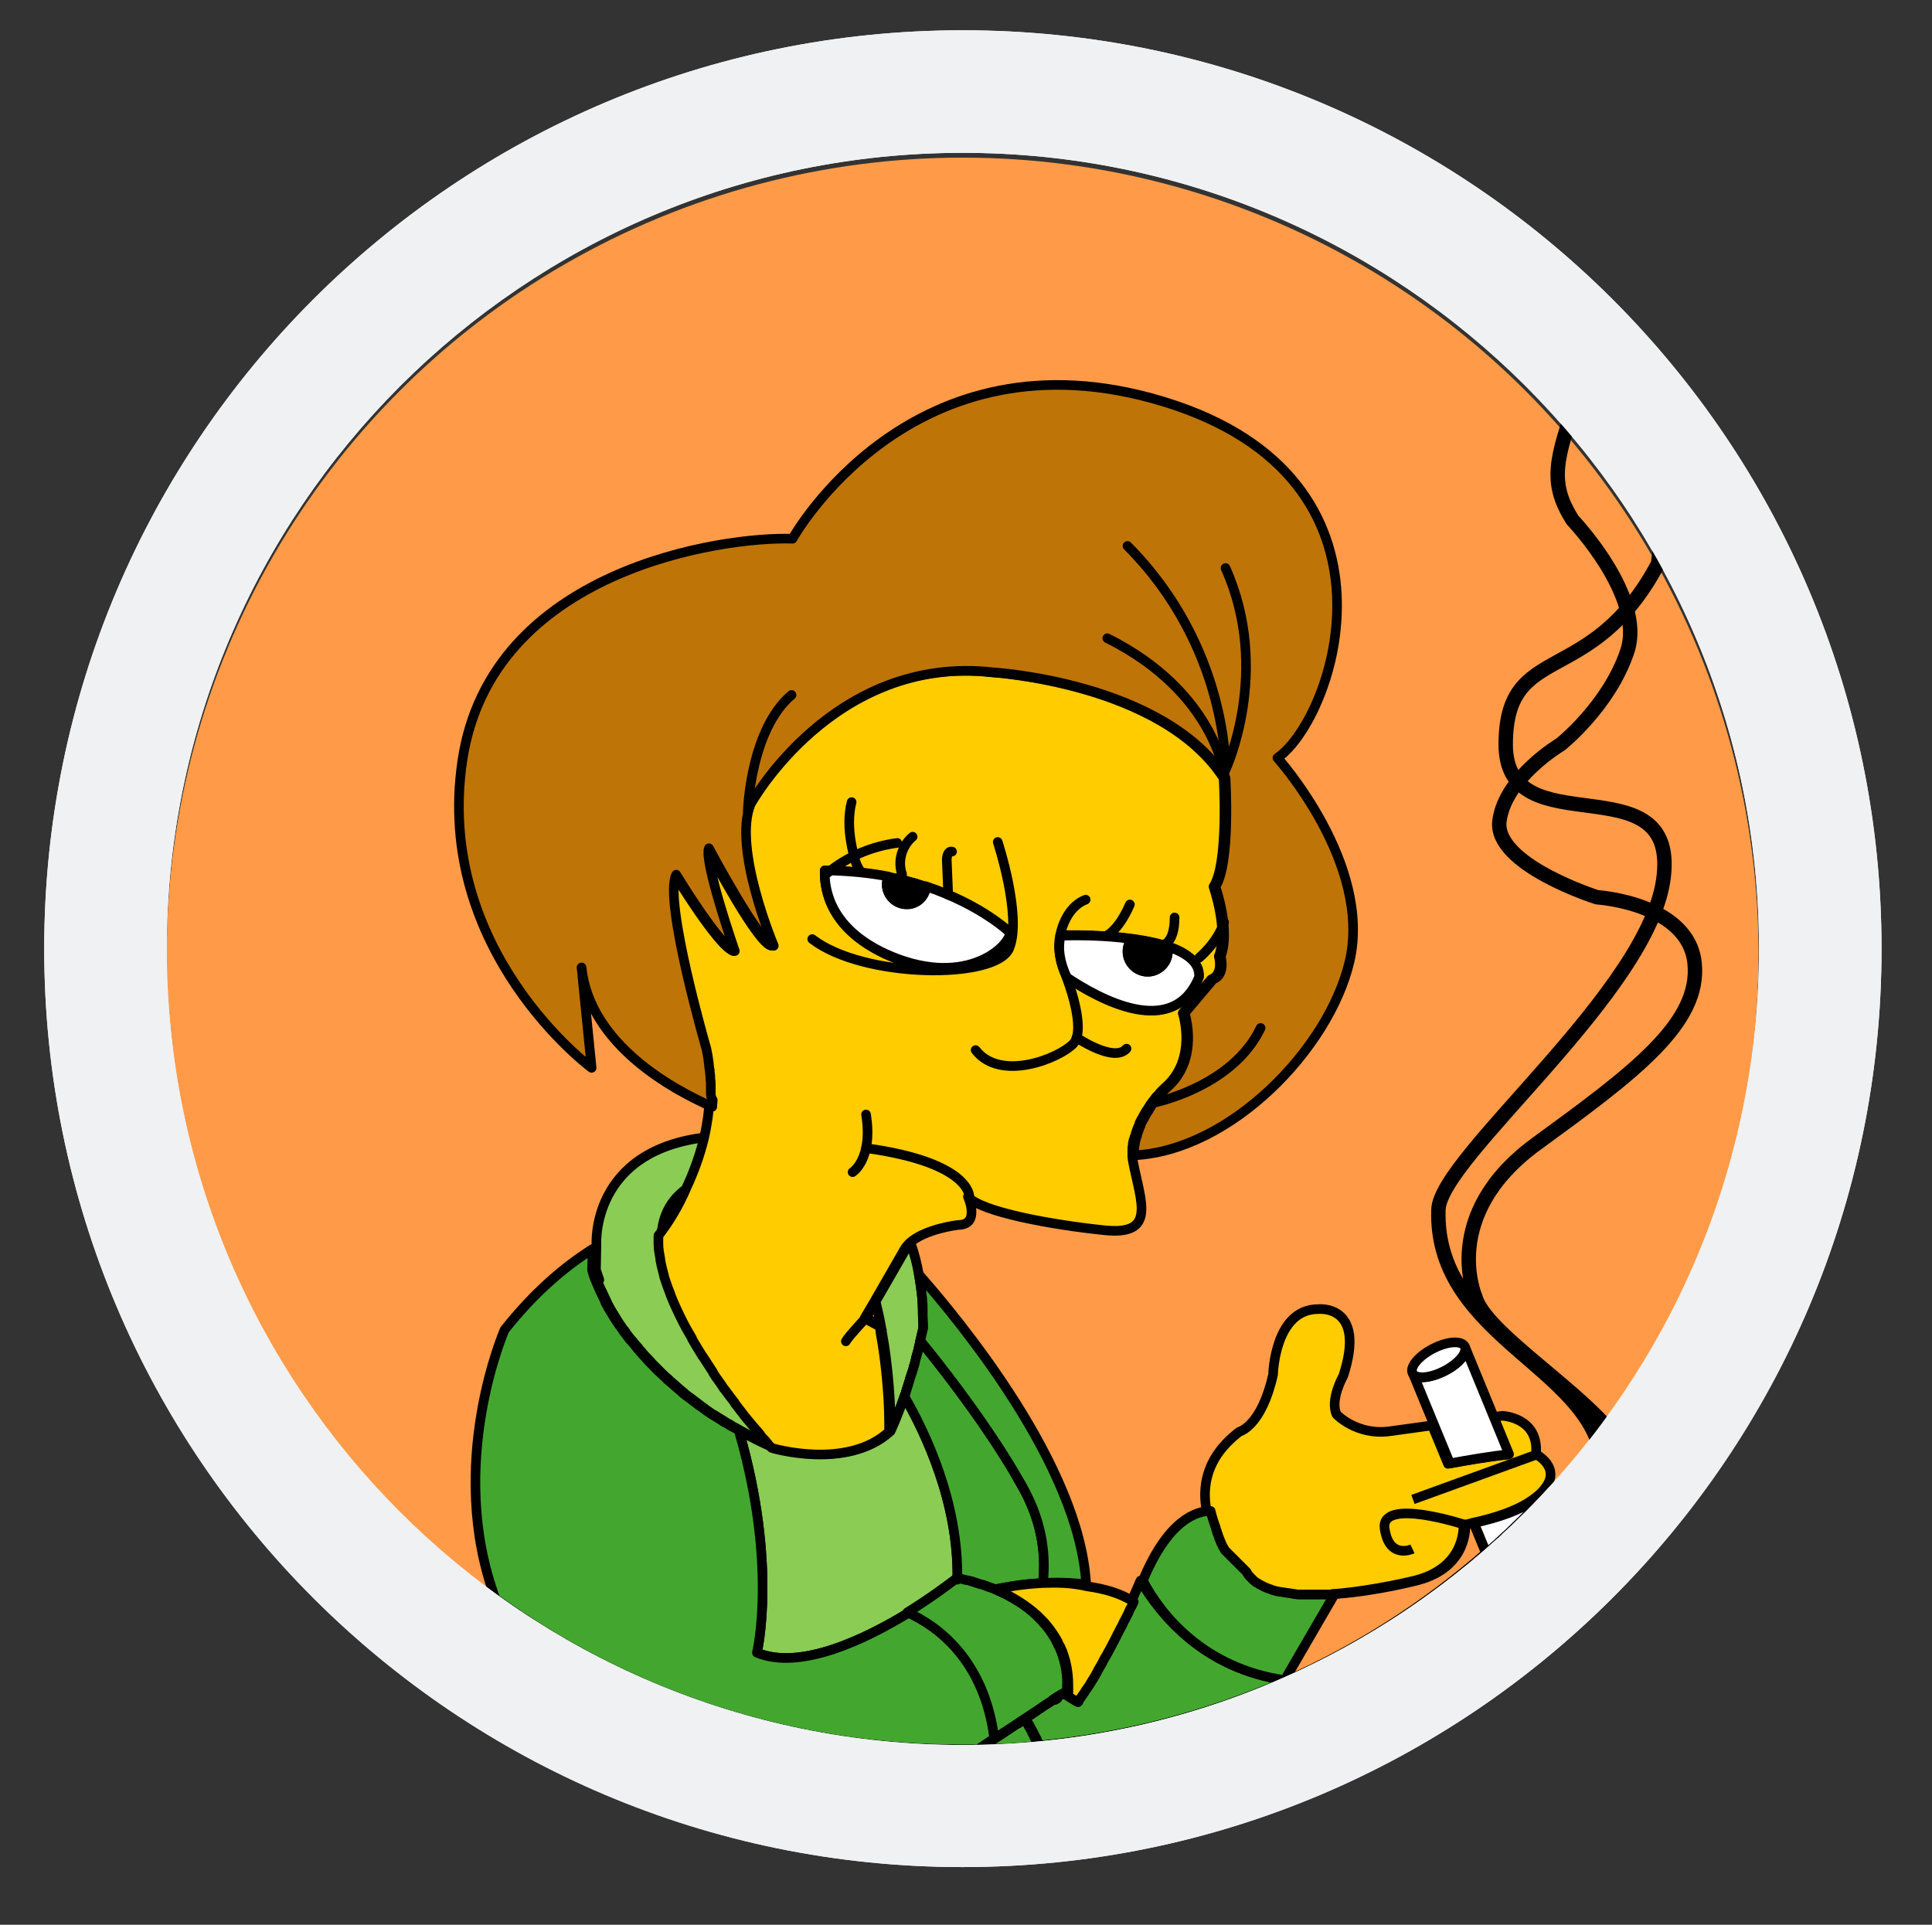 <?xml version="1.0" encoding="utf-8"?>
<!-- Generator: Adobe Illustrator 17.1.0, SVG Export Plug-In . SVG Version: 6.00 Build 0)  -->
<!DOCTYPE svg PUBLIC "-//W3C//DTD SVG 1.0//EN" "http://www.w3.org/TR/2001/REC-SVG-20010904/DTD/svg10.dtd">
<svg version="1.0" xmlns:x="http://ns.adobe.com/Extensibility/1.0/" xmlns:i="http://ns.adobe.com/AdobeIllustrator/10.0/" xmlns:graph="http://ns.adobe.com/Graphs/1.0/"
	 xmlns="http://www.w3.org/2000/svg" xmlns:xlink="http://www.w3.org/1999/xlink" x="0px" y="0px" viewBox="0 0 402 400.5"
	 enable-background="new 0 0 402 400.5" xml:space="preserve">
<rect x="0" y="0" width="402" height="400.5" fill="#333333" stroke="none"/>
<g id="Calque_3_-_copie">
	<circle fill="#FF9B48" cx="200.3" cy="198.4" r="165.6"/>
</g>
<g id="Calque_3_-_copie_2">
	<g>
		<path fill="none" stroke="#000000" stroke-width="2" stroke-linecap="round" stroke-linejoin="round" stroke-miterlimit="10" d="
			M222,351.4C222,351.5,222,351.5,222,351.4C222,351.5,222,351.5,222,351.4z"/>
		<path fill="none" stroke="#000000" stroke-width="2" stroke-linecap="round" stroke-linejoin="round" stroke-miterlimit="10" d="
			M276.8,331.7c-0.2,0-0.4,0-0.6,0C276.4,331.8,276.6,331.7,276.8,331.7z"/>
		<path fill="none" stroke="#000000" stroke-width="2" stroke-linecap="round" stroke-linejoin="round" stroke-miterlimit="10" d="
			M265.5,331.1c-0.2-0.1-0.4-0.1-0.7-0.2C265.1,331,265.3,331,265.5,331.1z"/>
		<path fill="none" stroke="#000000" stroke-width="2" stroke-linecap="round" stroke-linejoin="round" stroke-miterlimit="10" d="
			M185.3,296c0-2.6-0.2-7.7-1-13.8C185.1,288.3,185.3,293.4,185.3,296z"/>
		<path fill="none" stroke="#000000" stroke-width="2" stroke-linecap="round" stroke-linejoin="round" stroke-miterlimit="10" d="
			M185.3,297.7c0,0,0-0.1,0-0.1C185.3,297.6,185.3,297.7,185.3,297.7z"/>
		<path fill="none" stroke="#000000" stroke-width="2" stroke-linecap="round" stroke-linejoin="round" stroke-miterlimit="10" d="
			M185.3,297.5c0,0,0-0.1,0-0.2C185.3,297.4,185.3,297.5,185.3,297.5z"/>
		<path fill="none" stroke="#000000" stroke-width="2" stroke-linecap="round" stroke-linejoin="round" stroke-miterlimit="10" d="
			M185.3,297.8C185.3,297.8,185.3,297.8,185.3,297.8C185.3,297.8,185.3,297.8,185.3,297.8z"/>
		<path fill="none" stroke="#000000" stroke-width="2" stroke-linecap="round" stroke-linejoin="round" stroke-miterlimit="10" d="
			M143.1,246.9c-4.5,2.7-6.2,6.9-6.1,11.7c0-0.5,0-1,0-1.5C138.8,254.8,141.1,251.3,143.1,246.9z"/>
		<path fill="none" stroke="#000000" stroke-width="2" stroke-linecap="round" stroke-linejoin="round" stroke-miterlimit="10" d="
			M180.2,274.2l3.1,1.7c-0.3-1.7-0.7-3.4-1.1-5.1L180.2,274.2z"/>
		<path fill="none" stroke="#000000" stroke-width="2" stroke-linecap="round" stroke-linejoin="round" stroke-miterlimit="10" d="
			M183.5,276.9c-0.1-0.3-0.1-0.6-0.2-0.8C183.4,276.3,183.4,276.6,183.5,276.9z"/>
		<path fill="none" stroke="#000000" stroke-width="2" stroke-linecap="round" stroke-linejoin="round" stroke-miterlimit="10" d="
			M184.3,282.2c-0.2-1.6-0.5-3.3-0.8-5.1C183.8,278.9,184.1,280.6,184.3,282.2z"/>
		<path fill="none" stroke="#000000" stroke-width="2" stroke-linecap="round" stroke-linejoin="round" stroke-miterlimit="10" d="
			M264.3,330.7c-0.2-0.1-0.4-0.1-0.6-0.2C263.9,330.6,264.1,330.7,264.3,330.7z"/>
		<path fill="none" stroke="#000000" stroke-width="2" stroke-linecap="round" stroke-linejoin="round" stroke-miterlimit="10" d="
			M224.7,353c-0.1,0.1-0.2,0.2-0.2,0.3C224.6,353.3,224.7,353.2,224.7,353z"/>
		<path fill="none" stroke="#000000" stroke-width="2" stroke-linecap="round" stroke-linejoin="round" stroke-miterlimit="10" d="
			M215.3,361.6c0.1,0.1,0.1,0.2,0.2,0.3C215.4,361.8,215.4,361.7,215.3,361.6z"/>
		<path fill="none" stroke="#000000" stroke-width="2" stroke-linecap="round" stroke-linejoin="round" stroke-miterlimit="10" d="
			M224.1,354C224.1,354,224.1,354,224.1,354C224.1,354,224.1,354,224.1,354z"/>
		<path fill="none" stroke="#000000" stroke-width="2" stroke-linecap="round" stroke-linejoin="round" stroke-miterlimit="10" d="
			M222.1,350.7C222.1,350.7,222.1,350.7,222.1,350.7C222.1,350.7,222.1,350.7,222.1,350.7z"/>
		<path fill="none" stroke="#000000" stroke-width="2" stroke-linecap="round" stroke-linejoin="round" stroke-miterlimit="10" d="
			M222.1,351.1C222.1,351.1,222.1,351.2,222.1,351.1C222.1,351.2,222.1,351.1,222.1,351.1z"/>
		<path fill="none" stroke="#000000" stroke-width="2" stroke-linecap="round" stroke-linejoin="round" stroke-miterlimit="10" d="
			M224.4,353.6c0,0.1-0.1,0.1-0.1,0.2C224.3,353.7,224.3,353.7,224.4,353.6z"/>
		<path fill="none" stroke="#000000" stroke-width="2" stroke-linecap="round" stroke-linejoin="round" stroke-miterlimit="10" d="
			M191.9,270.6c0-0.1,0-0.2,0-0.3C191.9,270.4,191.9,270.5,191.9,270.6z"/>
		<path fill="none" stroke="#000000" stroke-width="2" stroke-linecap="round" stroke-linejoin="round" stroke-miterlimit="10" d="
			M192.1,273.4c0-0.2,0-0.4,0-0.6C192,273,192,273.2,192.1,273.4z"/>
		<path fill="none" stroke="#000000" stroke-width="2" stroke-linecap="round" stroke-linejoin="round" stroke-miterlimit="10" d="
			M214.7,360.2c0.1,0.1,0.1,0.3,0.2,0.4C214.8,360.5,214.7,360.3,214.7,360.2z"/>
		<path fill="none" stroke="#000000" stroke-width="2" stroke-linecap="round" stroke-linejoin="round" stroke-miterlimit="10" d="
			M219.2,353.9c-0.3,0.2-0.6,0.4-0.9,0.6C218.7,354.3,219,354.1,219.2,353.9z"/>
		<path fill="none" stroke="#000000" stroke-width="2" stroke-linecap="round" stroke-linejoin="round" stroke-miterlimit="10" d="
			M214,359c0.1,0.1,0.1,0.2,0.2,0.4C214.1,359.2,214.1,359.1,214,359z"/>
		<path fill="none" stroke="#000000" stroke-width="2" stroke-linecap="round" stroke-linejoin="round" stroke-miterlimit="10" d="
			M185.3,296c0,0.5,0,1,0,1.3C185.3,297,185.3,296.6,185.3,296z"/>
		<path fill="none" stroke="#000000" stroke-width="2" stroke-linecap="round" stroke-linejoin="round" stroke-miterlimit="10" d="
			M160.8,301.1c0,0-0.1-0.1-0.2-0.2C160.7,301,160.8,301.1,160.8,301.1z"/>
		<path fill="none" stroke="#000000" stroke-width="2" stroke-linecap="round" stroke-linejoin="round" stroke-miterlimit="10" d="
			M160.9,301.2C160.9,301.2,160.9,301.2,160.9,301.2C160.9,301.2,160.9,301.2,160.9,301.2z"/>
		<path fill="none" stroke="#000000" stroke-width="2" stroke-linecap="round" stroke-linejoin="round" stroke-miterlimit="10" d="
			M160.6,300.9c-0.1-0.1-0.2-0.2-0.3-0.3C160.4,300.7,160.5,300.8,160.6,300.9z"/>
		<path fill="none" stroke="#000000" stroke-width="2" stroke-linecap="round" stroke-linejoin="round" stroke-miterlimit="10" d="
			M266.8,331.3c-0.2,0-0.5-0.1-0.7-0.1C266.3,331.3,266.6,331.3,266.8,331.3z"/>
		<path fill="none" stroke="#000000" stroke-width="2" stroke-linecap="round" stroke-linejoin="round" stroke-miterlimit="10" d="
			M159.8,300c-0.2-0.2-0.3-0.4-0.5-0.6C159.5,299.6,159.7,299.8,159.8,300z"/>
		<path fill="none" stroke="#000000" stroke-width="2" stroke-linecap="round" stroke-linejoin="round" stroke-miterlimit="10" d="
			M160.3,300.5c-0.1-0.1-0.3-0.3-0.4-0.5C160,300.2,160.1,300.3,160.3,300.5z"/>
		<path fill="none" stroke="#000000" stroke-width="2" stroke-linecap="round" stroke-linejoin="round" stroke-miterlimit="10" d="
			M268.1,331.6c-0.2,0-0.5-0.1-0.7-0.1C267.7,331.5,267.9,331.5,268.1,331.6z"/>
		<path fill="none" stroke="#000000" stroke-width="2" stroke-linecap="round" stroke-linejoin="round" stroke-miterlimit="10" d="
			M270.9,331.8c-0.2,0-0.5,0-0.7,0C270.4,331.8,270.7,331.8,270.9,331.8z"/>
		<path fill="none" stroke="#000000" stroke-width="2" stroke-linecap="round" stroke-linejoin="round" stroke-miterlimit="10" d="
			M137.4,262.1c-0.2-1.1-0.3-2.2-0.4-3.2C137.1,259.9,137.2,261,137.4,262.1z"/>
		<path fill="none" stroke="#000000" stroke-width="2" stroke-linecap="round" stroke-linejoin="round" stroke-miterlimit="10" d="
			M275.3,331.8c-0.2,0-0.5,0-0.7,0C274.9,331.8,275.1,331.8,275.3,331.8z"/>
		<path fill="none" stroke="#000000" stroke-width="2" stroke-linecap="round" stroke-linejoin="round" stroke-miterlimit="10" d="
			M269.5,331.7c-0.2,0-0.5,0-0.7-0.1C269,331.7,269.3,331.7,269.5,331.7z"/>
		<path fill="none" stroke="#000000" stroke-width="2" stroke-linecap="round" stroke-linejoin="round" stroke-miterlimit="10" d="
			M273.9,331.8c-0.2,0-0.5,0-0.7,0C273.4,331.9,273.6,331.9,273.9,331.8z"/>
		<path fill="none" stroke="#000000" stroke-width="2" stroke-linecap="round" stroke-linejoin="round" stroke-miterlimit="10" d="
			M159.2,299.3c-0.2-0.2-0.4-0.5-0.6-0.7C158.8,298.9,159,299.1,159.2,299.3z"/>
		<path fill="none" stroke="#000000" stroke-width="2" stroke-linecap="round" stroke-linejoin="round" stroke-miterlimit="10" d="
			M272.4,331.8c-0.2,0-0.5,0-0.7,0C271.9,331.8,272.1,331.8,272.4,331.8z"/>
		<path fill="none" stroke="#000000" stroke-width="2" stroke-linecap="round" stroke-linejoin="round" stroke-miterlimit="10" d="
			M144.1,278.5c-0.7-1.2-1.4-2.4-2-3.6C142.8,276.1,143.5,277.3,144.1,278.5z"/>
		<path fill="none" stroke="#000000" stroke-width="2" stroke-linecap="round" stroke-linejoin="round" stroke-miterlimit="10" d="
			M146.3,282.1c-0.7-1.1-1.4-2.3-2.1-3.5C144.9,279.8,145.6,280.9,146.3,282.1z"/>
		<path fill="none" stroke="#000000" stroke-width="2" stroke-linecap="round" stroke-linejoin="round" stroke-miterlimit="10" d="
			M142.1,274.9c-0.9-1.8-1.8-3.7-2.5-5.5C140.3,271.2,141.2,273.1,142.1,274.9z"/>
		<path fill="none" stroke="#000000" stroke-width="2" stroke-linecap="round" stroke-linejoin="round" stroke-miterlimit="10" d="
			M139.6,269.3c-0.5-1.2-0.9-2.4-1.3-3.6C138.7,266.9,139.1,268.1,139.6,269.3z"/>
		<path fill="none" stroke="#000000" stroke-width="2" stroke-linecap="round" stroke-linejoin="round" stroke-miterlimit="10" d="
			M138.3,265.6c-0.3-1.2-0.6-2.3-0.8-3.4C137.6,263.3,137.9,264.5,138.3,265.6z"/>
		<path fill="none" stroke="#000000" stroke-width="2" stroke-linecap="round" stroke-linejoin="round" stroke-miterlimit="10" d="
			M148.6,285.5c-0.7-1.1-1.5-2.2-2.2-3.4C147.1,283.3,147.8,284.4,148.6,285.5z"/>
		<path fill="none" stroke="#000000" stroke-width="2" stroke-linecap="round" stroke-linejoin="round" stroke-miterlimit="10" d="
			M158.6,298.6c-0.2-0.3-0.5-0.6-0.7-0.9C158.1,298,158.4,298.3,158.6,298.6z"/>
		<path fill="none" stroke="#000000" stroke-width="2" stroke-linecap="round" stroke-linejoin="round" stroke-miterlimit="10" d="
			M150.9,288.7c-0.7-1-1.5-2.1-2.2-3.2C149.4,286.7,150.1,287.7,150.9,288.7z"/>
		<path fill="none" stroke="#000000" stroke-width="2" stroke-linecap="round" stroke-linejoin="round" stroke-miterlimit="10" d="
			M157.8,297.7c-0.2-0.3-0.5-0.6-0.8-0.9C157.3,297.1,157.6,297.4,157.8,297.7z"/>
		<path fill="none" stroke="#000000" stroke-width="2" stroke-linecap="round" stroke-linejoin="round" stroke-miterlimit="10" d="
			M156.1,295.6c-0.3-0.4-0.6-0.8-0.9-1.1C155.5,294.9,155.8,295.2,156.1,295.6z"/>
		<path fill="none" stroke="#000000" stroke-width="2" stroke-linecap="round" stroke-linejoin="round" stroke-miterlimit="10" d="
			M157,296.7c-0.3-0.3-0.6-0.7-0.9-1.1C156.4,296,156.7,296.4,157,296.7z"/>
		<path fill="none" stroke="#000000" stroke-width="2" stroke-linecap="round" stroke-linejoin="round" stroke-miterlimit="10" d="
			M155.2,294.4c-0.6-0.8-1.3-1.7-2-2.6C153.8,292.7,154.5,293.6,155.2,294.4z"/>
		<path fill="none" stroke="#000000" stroke-width="2" stroke-linecap="round" stroke-linejoin="round" stroke-miterlimit="10" d="
			M153.1,291.7c-0.7-0.9-1.4-1.9-2.2-2.9C151.7,289.8,152.4,290.8,153.1,291.7z"/>
		<path fill="none" stroke="#000000" stroke-width="2" stroke-linecap="round" stroke-linejoin="round" stroke-miterlimit="10" d="
			M237.3,233.7c0.1-0.2,0.2-0.4,0.3-0.6C237.5,233.3,237.4,233.5,237.3,233.7z"/>
		<path fill="none" stroke="#000000" stroke-width="2" stroke-linecap="round" stroke-linejoin="round" stroke-miterlimit="10" d="
			M147.9,227.4c0,0.5,0,0.9,0,1.4C147.9,228.3,147.9,227.8,147.9,227.4z"/>
		<path fill="none" stroke="#000000" stroke-width="2" stroke-linecap="round" stroke-linejoin="round" stroke-miterlimit="10" d="
			M147.8,224.4c0,0.4,0,0.8,0.1,1.3C147.9,225.3,147.8,224.9,147.8,224.4z"/>
		<path fill="none" stroke="#000000" stroke-width="2" stroke-linecap="round" stroke-linejoin="round" stroke-miterlimit="10" d="
			M235.1,333.9c-0.2,0.5-0.4,1-0.7,1.4C234.7,334.9,234.9,334.4,235.1,333.9z"/>
		<path fill="none" stroke="#000000" stroke-width="2" stroke-linecap="round" stroke-linejoin="round" stroke-miterlimit="10" d="
			M147.9,225.9c0,0.4,0,0.9,0,1.3C147.9,226.8,147.9,226.4,147.9,225.9z"/>
		<path fill="none" stroke="#000000" stroke-width="2" stroke-linecap="round" stroke-linejoin="round" stroke-miterlimit="10" d="
			M263.2,330.3c-0.2-0.1-0.4-0.2-0.6-0.3C262.8,330.1,263,330.2,263.2,330.3z"/>
		<path fill="none" stroke="#000000" stroke-width="2" stroke-linecap="round" stroke-linejoin="round" stroke-miterlimit="10" d="
			M252.5,318C252.5,318,252.5,318,252.5,318C252.5,318,252.5,318,252.5,318z"/>
		<path fill="none" stroke="#000000" stroke-width="2" stroke-linecap="round" stroke-linejoin="round" stroke-miterlimit="10" d="
			M147.5,221.4c0,0.3,0.1,0.6,0.1,1C147.6,222.1,147.5,221.8,147.5,221.4z"/>
		<path fill="none" stroke="#000000" stroke-width="2" stroke-linecap="round" stroke-linejoin="round" stroke-miterlimit="10" d="
			M222,351.7C222,351.7,222,351.8,222,351.7C222,351.8,222,351.7,222,351.7z"/>
		<path fill="none" stroke="#000000" stroke-width="2" stroke-linecap="round" stroke-linejoin="round" stroke-miterlimit="10" d="
			M241.6,227.3c0.1-0.1,0.2-0.2,0.2-0.2C241.8,227.2,241.7,227.2,241.6,227.3z"/>
		<path fill="none" stroke="#000000" stroke-width="2" stroke-linecap="round" stroke-linejoin="round" stroke-miterlimit="10" d="
			M242.3,226.5C242.4,226.5,242.4,226.5,242.3,226.5C242.4,226.5,242.4,226.5,242.3,226.5z"/>
		<path fill="none" stroke="#000000" stroke-width="2" stroke-linecap="round" stroke-linejoin="round" stroke-miterlimit="10" d="
			M242,226.9c0.1-0.1,0.1-0.1,0.2-0.2C242.1,226.8,242.1,226.8,242,226.9z"/>
		<path fill="none" stroke="#000000" stroke-width="2" stroke-linecap="round" stroke-linejoin="round" stroke-miterlimit="10" d="
			M147.2,219.9c0,0.2,0.1,0.5,0.1,0.7C147.3,220.4,147.3,220.1,147.2,219.9z"/>
		<path fill="none" stroke="#000000" stroke-width="2" stroke-linecap="round" stroke-linejoin="round" stroke-miterlimit="10" d="
			M252.8,318.7C252.8,318.6,252.8,318.6,252.8,318.7C252.8,318.6,252.8,318.6,252.8,318.7z"/>
		<path fill="none" stroke="#000000" stroke-width="2" stroke-linecap="round" stroke-linejoin="round" stroke-miterlimit="10" d="
			M147.7,222.9c0,0.4,0.1,0.8,0.1,1.1C147.8,223.7,147.7,223.3,147.7,222.9z"/>
		<path fill="none" stroke="#000000" stroke-width="2" stroke-linecap="round" stroke-linejoin="round" stroke-miterlimit="10" d="
			M253,319.3C253,319.2,253,319.2,253,319.3C253,319.2,253,319.2,253,319.3z"/>
		<path fill="none" stroke="#000000" stroke-width="2" stroke-linecap="round" stroke-linejoin="round" stroke-miterlimit="10" d="
			M304.9,317.3c0,0,0.7,8.7-9.8,11.5c0,0-8.6,2.3-17.5,2.9c0,0,0,0,0,0l-10.4,17.9l-0.3,0.5c15.5-6.8,29.7-15.9,42.3-26.9l-2.6-6.3
			C306.2,317,305.6,317.1,304.9,317.3z"/>
		<path fill="none" stroke="#000000" stroke-width="2" stroke-linecap="round" stroke-linejoin="round" stroke-miterlimit="10" d="
			M254.7,322.3C254.7,322.3,254.6,322.3,254.7,322.3C254.6,322.3,254.7,322.3,254.7,322.3z"/>
		<path fill="none" stroke="#000000" stroke-width="2" stroke-linecap="round" stroke-linejoin="round" stroke-miterlimit="10" d="
			M259.8,327.9c-0.2-0.3-0.4-0.5-0.5-0.8C259.4,327.3,259.6,327.6,259.8,327.9z"/>
		<path fill="none" stroke="#000000" stroke-width="2" stroke-linecap="round" stroke-linejoin="round" stroke-miterlimit="10" d="
			M261.3,329.3c-0.2-0.1-0.3-0.3-0.5-0.4C261,329,261.1,329.1,261.3,329.3z"/>
		<path fill="none" stroke="#000000" stroke-width="2" stroke-linecap="round" stroke-linejoin="round" stroke-miterlimit="10" d="
			M260.5,328.6c-0.2-0.2-0.3-0.3-0.5-0.5C260.2,328.3,260.3,328.4,260.5,328.6z"/>
		<path fill="none" stroke="#000000" stroke-width="2" stroke-linecap="round" stroke-linejoin="round" stroke-miterlimit="10" d="
			M254,321.2C254,321.2,254,321.2,254,321.2C254,321.2,254,321.2,254,321.2z"/>
		<path fill="none" stroke="#000000" stroke-width="2" stroke-linecap="round" stroke-linejoin="round" stroke-miterlimit="10" d="
			M253.3,319.8C253.3,319.8,253.3,319.8,253.3,319.8C253.3,319.8,253.3,319.8,253.3,319.8z"/>
		<path fill="none" stroke="#000000" stroke-width="2" stroke-linecap="round" stroke-linejoin="round" stroke-miterlimit="10" d="
			M262.2,329.8c-0.2-0.1-0.4-0.2-0.5-0.3C261.9,329.6,262,329.7,262.2,329.8z"/>
		<path fill="none" stroke="#000000" stroke-width="2" stroke-linecap="round" stroke-linejoin="round" stroke-miterlimit="10" d="
			M253.6,320.3C253.6,320.3,253.5,320.3,253.6,320.3C253.5,320.3,253.6,320.3,253.6,320.3z"/>
		<path fill="none" stroke="#000000" stroke-width="2" stroke-linecap="round" stroke-linejoin="round" stroke-miterlimit="10" d="
			M253.8,320.8C253.8,320.8,253.8,320.8,253.8,320.8C253.8,320.8,253.8,320.8,253.8,320.8z"/>
		<path fill="none" stroke="#000000" stroke-width="2" stroke-linecap="round" stroke-linejoin="round" stroke-miterlimit="10" d="
			M241.1,227.9c0.1-0.1,0.2-0.2,0.3-0.3C241.3,227.7,241.2,227.8,241.1,227.9z"/>
		<path fill="none" stroke="#000000" stroke-width="2" stroke-linecap="round" stroke-linejoin="round" stroke-miterlimit="10" d="
			M204.4,329.7c0.6,0.2,1.1,0.4,1.6,0.6C205.5,330.1,204.9,329.9,204.4,329.7L204.4,329.7z"/>
		<path fill="none" stroke="#000000" stroke-width="2" stroke-linecap="round" stroke-linejoin="round" stroke-miterlimit="10" d="
			M228.1,347.7c-0.2,0.3-0.4,0.6-0.5,0.9C227.7,348.3,227.9,348,228.1,347.7z"/>
		<path fill="none" stroke="#000000" stroke-width="2" stroke-linecap="round" stroke-linejoin="round" stroke-miterlimit="10" d="
			M211,306.3c-5.5-9.4-12.9-19.1-17.8-25.2l0,0C198.1,287.2,205.5,296.9,211,306.3z"/>
		<path fill="none" stroke="#000000" stroke-width="2" stroke-linecap="round" stroke-linejoin="round" stroke-miterlimit="10" d="
			M227.2,349.1c-0.2,0.3-0.3,0.5-0.5,0.8C226.9,349.7,227.1,349.4,227.2,349.1z"/>
		<path fill="none" stroke="#000000" stroke-width="2" stroke-linecap="round" stroke-linejoin="round" stroke-miterlimit="10" d="
			M230,344.3c-0.2,0.4-0.4,0.8-0.7,1.2C229.5,345.1,229.7,344.7,230,344.3z"/>
		<path fill="none" stroke="#000000" stroke-width="2" stroke-linecap="round" stroke-linejoin="round" stroke-miterlimit="10" d="
			M229,346.1c-0.2,0.4-0.4,0.7-0.6,1C228.6,346.8,228.8,346.5,229,346.1z"/>
		<path fill="none" stroke="#000000" stroke-width="2" stroke-linecap="round" stroke-linejoin="round" stroke-miterlimit="10" d="
			M211.1,359.2c0.4-0.3,0.8-0.5,1.2-0.8c1-0.6,1.9-1.2,2.7-1.8C213.8,357.5,212.5,358.3,211.1,359.2L211.1,359.2z"/>
		<path fill="none" stroke="#000000" stroke-width="2" stroke-linecap="round" stroke-linejoin="round" stroke-miterlimit="10" d="
			M222,352C222,352.1,222,352.1,222,352C222,352.1,222,352.1,222,352z"/>
		<path fill="none" stroke="#000000" stroke-width="2" stroke-linecap="round" stroke-linejoin="round" stroke-miterlimit="10" d="
			M240.5,228.6c0.1-0.1,0.2-0.3,0.3-0.4C240.7,228.4,240.6,228.5,240.5,228.6z"/>
		<path fill="none" stroke="#000000" stroke-width="2" stroke-linecap="round" stroke-linejoin="round" stroke-miterlimit="10" d="
			M207.1,330.7C207.1,330.7,207.1,330.7,207.1,330.7c-0.2-0.1-0.5-0.2-0.7-0.3C206.6,330.5,206.8,330.6,207.1,330.7z"/>
		<path fill="none" stroke="#000000" stroke-width="2" stroke-linecap="round" stroke-linejoin="round" stroke-miterlimit="10" d="
			M222,351.9C222,351.9,222,352,222,351.9C222,352,222,351.9,222,351.9z"/>
		<path fill="none" stroke="#000000" stroke-width="2" stroke-linecap="round" stroke-linejoin="round" stroke-miterlimit="10" d="
			M225.8,351.4c-0.1,0.2-0.2,0.4-0.3,0.5C225.6,351.8,225.7,351.6,225.8,351.4z"/>
		<path fill="none" stroke="#000000" stroke-width="2" stroke-linecap="round" stroke-linejoin="round" stroke-miterlimit="10" d="
			M225.2,352.3c-0.1,0.1-0.2,0.3-0.3,0.4C225,352.6,225.1,352.5,225.2,352.3z"/>
		<path fill="none" stroke="#000000" stroke-width="2" stroke-linecap="round" stroke-linejoin="round" stroke-miterlimit="10" d="
			M226.5,350.4c-0.1,0.2-0.3,0.4-0.4,0.6C226.2,350.8,226.3,350.6,226.5,350.4z"/>
		<path fill="none" stroke="#000000" stroke-width="2" stroke-linecap="round" stroke-linejoin="round" stroke-miterlimit="10" d="
			M237.9,232.5c0.1-0.2,0.2-0.4,0.3-0.6C238.1,232.1,238,232.3,237.9,232.5z"/>
		<path fill="none" stroke="#000000" stroke-width="2" stroke-linecap="round" stroke-linejoin="round" stroke-miterlimit="10" d="
			M236.8,234.9c0.1-0.2,0.2-0.5,0.3-0.7C237,234.5,236.9,234.7,236.8,234.9z"/>
		<path fill="none" stroke="#000000" stroke-width="2" stroke-linecap="round" stroke-linejoin="round" stroke-miterlimit="10" d="
			M238.5,231.4c0.1-0.2,0.2-0.4,0.4-0.6C238.8,231,238.6,231.2,238.5,231.4z"/>
		<path fill="none" stroke="#000000" stroke-width="2" stroke-linecap="round" stroke-linejoin="round" stroke-miterlimit="10" d="
			M239.2,230.4c0.1-0.2,0.2-0.3,0.3-0.5C239.4,230,239.3,230.2,239.2,230.4z"/>
		<path fill="none" stroke="#000000" stroke-width="2" stroke-linecap="round" stroke-linejoin="round" stroke-miterlimit="10" d="
			M236.4,236.3c0.1-0.2,0.1-0.5,0.2-0.7C236.5,235.8,236.4,236,236.4,236.3z"/>
		<path fill="none" stroke="#000000" stroke-width="2" stroke-linecap="round" stroke-linejoin="round" stroke-miterlimit="10" d="
			M239.9,229.5c0.1-0.2,0.2-0.3,0.3-0.4C240.1,229.2,240,229.3,239.9,229.5z"/>
		<path fill="none" stroke="#000000" stroke-width="2" stroke-linecap="round" stroke-linejoin="round" stroke-miterlimit="10" d="
			M233.9,336.5c-0.2,0.5-0.5,1-0.7,1.4C233.5,337.4,233.7,337,233.9,336.5z"/>
		<path fill="none" stroke="#000000" stroke-width="2" stroke-linecap="round" stroke-linejoin="round" stroke-miterlimit="10" d="
			M232.8,338.8c-0.2,0.5-0.5,1-0.7,1.4C232.3,339.8,232.5,339.3,232.8,338.8z"/>
		<path fill="none" stroke="#000000" stroke-width="2" stroke-linecap="round" stroke-linejoin="round" stroke-miterlimit="10" d="
			M236,237.6c0-0.2,0.1-0.5,0.2-0.7C236.1,237.1,236.1,237.4,236,237.6z"/>
		<path fill="none" stroke="#000000" stroke-width="2" stroke-linecap="round" stroke-linejoin="round" stroke-miterlimit="10" d="
			M232,340.5c-0.6,1.2-1.2,2.4-1.8,3.4C230.7,342.9,231.3,341.7,232,340.5z"/>
		<path fill="none" stroke="#000000" stroke-width="2" stroke-linecap="round" stroke-linejoin="round" stroke-miterlimit="10" d="
			M219.5,353.7c0.8-0.5,1.5-1,1.9-1.2c0,0,0,0,0,0C220.9,352.8,220.3,353.2,219.5,353.7z"/>
		<path fill="none" stroke="#000000" stroke-width="2" stroke-linecap="round" stroke-linejoin="round" stroke-miterlimit="10" d="
			M235.9,239.6c0-0.4,0-0.8,0.1-1.3C235.9,238.7,235.9,239.1,235.9,239.6z"/>
		
			<path fill="#FFFFFF" stroke="#000000" stroke-width="2" stroke-linecap="round" stroke-linejoin="round" stroke-miterlimit="10" d="
			M306.7,316.9l2.6,6.3c3.3-2.9,6.4-5.8,9.5-9l-0.6-1.4C315.9,314.2,312.3,315.7,306.7,316.9z"/>
		
			<path fill="#FFCC00" stroke="#000000" stroke-width="2" stroke-linecap="round" stroke-linejoin="round" stroke-miterlimit="10" d="
			M252.5,318C252.5,318,252.5,318,252.5,318c0.1,0.2,0.2,0.4,0.2,0.6c0,0,0,0,0,0.1c0.1,0.2,0.2,0.4,0.2,0.5c0,0,0,0.1,0,0.1
			c0.1,0.2,0.1,0.3,0.2,0.5c0,0,0,0.1,0,0.1c0.1,0.2,0.1,0.3,0.2,0.4c0,0,0,0,0,0.1c0.1,0.1,0.1,0.3,0.2,0.4c0,0,0,0,0,0.1
			c0.1,0.1,0.1,0.3,0.2,0.4c0,0,0,0,0,0c0.3,0.5,0.5,0.9,0.6,1.1c0,0,0,0,0,0c0,0.1,0.1,0.1,0.1,0.2l4.5,4.5
			c0.2,0.3,0.3,0.6,0.5,0.8c0.1,0.1,0.1,0.2,0.2,0.2c0.1,0.2,0.3,0.3,0.5,0.5c0.1,0.1,0.2,0.2,0.3,0.3c0.2,0.1,0.3,0.3,0.5,0.4
			c0.1,0.1,0.3,0.2,0.4,0.2c0.2,0.1,0.3,0.2,0.5,0.3c0.1,0.1,0.3,0.1,0.4,0.2c0.2,0.1,0.4,0.2,0.6,0.3c0.2,0.1,0.3,0.1,0.5,0.2
			c0.2,0.1,0.4,0.2,0.6,0.2c0.2,0.1,0.4,0.1,0.5,0.2c0.2,0.1,0.4,0.1,0.7,0.2c0.2,0,0.4,0.1,0.6,0.1c0.2,0,0.4,0.1,0.7,0.1
			c0.2,0,0.4,0.1,0.6,0.1c0.2,0,0.5,0.1,0.7,0.1c0.2,0,0.4,0.1,0.7,0.1c0.2,0,0.5,0,0.7,0.1c0.2,0,0.5,0,0.7,0.1c0.2,0,0.5,0,0.7,0
			c0.2,0,0.5,0,0.7,0c0.2,0,0.5,0,0.7,0c0.3,0,0.5,0,0.8,0c0.2,0,0.5,0,0.7,0c0.3,0,0.5,0,0.8,0c0.2,0,0.5,0,0.7,0
			c0.3,0,0.6,0,0.8,0c0.2,0,0.4,0,0.6,0c0.3,0,0.6,0,0.9-0.1c8.9-0.7,17.5-2.9,17.5-2.9c10.5-2.8,9.8-11.5,9.8-11.5
			c0.6-0.1,1.2-0.2,1.8-0.4c5.6-1.2,9.2-2.7,11.5-4.1c2.6-1.6,3.5-2.9,3.5-2.9c3.8-4.5-1.7-7.3-1.7-7.3c0.7-7.7-7-8-7-8l-2.2,0.3
			l3.2,7.8c-3.9,0.4-8.5,1.2-12.3,1.9l-3.3-8l-8.7,1.2c-7,1-11.2-3.5-11.2-3.5c-1.4-3.1,1.4-8,1.4-8c4.9-15-5.2-13.9-5.2-13.9
			c-9.1,0-9.4,13.6-9.4,13.6c-2.4,10.8-7,11.9-7,11.9c-7.1,5.4-7.8,11.7-6.8,16.6c0,0,0,0,0,0C251.7,315.7,252.1,316.9,252.5,318z"
			/>
		
			<path fill="#FFFFFF" stroke="#000000" stroke-width="2" stroke-linecap="round" stroke-linejoin="round" stroke-miterlimit="10" d="
			M314,302.6l-3.2-7.8l-6-14.6c0.7,1.3-1.2,3.6-4.2,5.1c-3,1.5-6,1.8-6.6,0.5l4.4,10.7l3.3,8C305.5,303.8,310.1,303,314,302.6z"/>
		
			<ellipse transform="matrix(0.459 0.888 -0.888 0.459 413.309 -112.866)" fill="#FFFFFF" stroke="#000000" stroke-width="2" stroke-linecap="round" stroke-linejoin="round" stroke-miterlimit="10" cx="299.4" cy="283.1" rx="2.6" ry="6.1"/>
		
			<path fill="#8ACC54" stroke="#000000" stroke-width="2" stroke-linecap="round" stroke-linejoin="round" stroke-miterlimit="10" d="
			M124.4,266.9c0.2,0.6,0.5,1.2,0.8,1.8c0,0.1,0.1,0.1,0.1,0.2c0.3,0.6,0.6,1.3,0.9,1.9c0.1,0.2,0.2,0.3,0.2,0.5
			c0.3,0.5,0.6,1.1,0.9,1.6c0.1,0.1,0.1,0.2,0.2,0.3c0.4,0.6,0.7,1.2,1.1,1.8c0.1,0.1,0.2,0.3,0.3,0.4c0.3,0.5,0.6,1,1,1.4
			c0.1,0.1,0.2,0.2,0.2,0.3c0.4,0.6,0.8,1.1,1.2,1.6c0.1,0.1,0.2,0.2,0.3,0.3c0.3,0.4,0.7,0.9,1.1,1.3c0.1,0.1,0.2,0.2,0.3,0.4
			c0.4,0.5,0.9,1,1.3,1.5c0.1,0.1,0.2,0.2,0.3,0.3c0.4,0.4,0.8,0.8,1.1,1.2c0.1,0.1,0.2,0.2,0.4,0.4c0.5,0.5,0.9,0.9,1.4,1.4
			c0.1,0.1,0.1,0.1,0.2,0.2c0.4,0.4,0.8,0.8,1.2,1.1c0.1,0.1,0.3,0.2,0.4,0.4c0.5,0.4,0.9,0.8,1.4,1.2c0,0,0.1,0.1,0.1,0.1
			c0.4,0.4,0.8,0.7,1.3,1.1c0.1,0.1,0.3,0.2,0.4,0.4c0.4,0.3,0.8,0.6,1.2,0.9c0.1,0.1,0.2,0.1,0.3,0.2c0.4,0.3,0.9,0.7,1.3,1
			c0.2,0.1,0.3,0.2,0.5,0.4c0.3,0.2,0.7,0.5,1,0.7c0.1,0.1,0.3,0.2,0.4,0.3c0.4,0.3,0.8,0.6,1.2,0.8c0.2,0.1,0.3,0.2,0.5,0.3
			c0.3,0.2,0.5,0.4,0.8,0.5c0.2,0.1,0.3,0.2,0.5,0.3c0.4,0.2,0.7,0.5,1.1,0.7c0.2,0.1,0.4,0.2,0.6,0.3c0.2,0.1,0.4,0.3,0.6,0.4
			c0.2,0.1,0.4,0.2,0.6,0.3c4.8,2.8,8.1,4.1,8.1,4.1s0,0-0.1-0.1c0,0,0,0,0,0c0,0-0.1-0.1-0.2-0.2c0,0,0,0,0,0
			c-0.1-0.1-0.2-0.2-0.3-0.3c0,0,0,0-0.1-0.1c-0.1-0.1-0.3-0.3-0.4-0.5c0,0,0,0,0,0c-0.2-0.2-0.3-0.4-0.5-0.6c0,0,0-0.1-0.1-0.1
			c-0.2-0.2-0.4-0.5-0.6-0.7c0,0,0,0,0,0c-0.2-0.3-0.5-0.6-0.7-0.9c0,0,0,0,0,0c-0.2-0.3-0.5-0.6-0.8-0.9c0,0,0,0,0,0
			c-0.3-0.3-0.6-0.7-0.9-1.1c0,0,0,0,0,0c-0.3-0.4-0.6-0.8-0.9-1.1c0,0,0,0-0.1-0.1c-0.6-0.8-1.3-1.7-2-2.6c0,0,0,0,0-0.1
			c-0.7-0.9-1.4-1.9-2.2-2.9c0,0,0-0.1-0.1-0.1c-0.7-1-1.5-2.1-2.2-3.2c0,0,0,0,0-0.1c-0.7-1.1-1.5-2.2-2.2-3.4c0,0,0-0.1-0.1-0.1
			c-0.7-1.1-1.4-2.3-2.1-3.5c0,0,0,0,0-0.1c-0.7-1.2-1.4-2.4-2-3.6c0,0,0,0,0,0c-0.9-1.8-1.8-3.7-2.5-5.5c0,0,0,0,0-0.1
			c-0.5-1.2-0.9-2.4-1.3-3.6c0,0,0-0.1,0-0.1c-0.3-1.2-0.6-2.3-0.8-3.4c0-0.1,0-0.1,0-0.2c-0.2-1.1-0.3-2.2-0.4-3.2
			c0-0.1,0-0.1,0-0.2c-0.1-4.8,1.6-9,6.1-11.7c1.4-3,2.7-6.5,3.6-10.2c0,0-0.1,0-0.1,0c-24.4,2.7-23.1,22.4-23.1,22.4l-0.1,5.2
			c0.2,0.7,0.5,1.4,0.7,2.1C124.3,266.6,124.3,266.7,124.4,266.9z"/>
		
			<path fill="#8ACC54" stroke="#000000" stroke-width="2" stroke-linecap="round" stroke-linejoin="round" stroke-miterlimit="10" d="
			M188.3,260.2l-6.1,10.6c0.4,1.7,0.8,3.4,1.1,5.1l0,0c0,0,0,0.1,0,0.1c0.1,0.3,0.1,0.6,0.2,0.8c0,0.1,0,0.2,0,0.3
			c0.3,1.7,0.6,3.4,0.8,5.1c0,0,0,0,0,0c0.8,6.1,1,11.2,1,13.8c0,0,0,0,0,0c0,0.5,0,1,0,1.3c0,0,0,0,0,0.1c0,0.1,0,0.1,0,0.2
			c0,0,0,0,0,0.1c0,0,0,0.1,0,0.1c0,0,0,0,0,0c0,0,0,0,0,0c0,0,0,0,0,0s1.3-2.7,2.9-7.3c0.1-0.1,0.1-0.3,0.2-0.5
			c0.1-0.3,0.2-0.6,0.3-1c0.1-0.2,0.1-0.4,0.2-0.6c0.1-0.3,0.2-0.6,0.3-1c0.1-0.2,0.1-0.4,0.2-0.7c0.2-0.5,0.3-1,0.5-1.5
			c0.1-0.2,0.1-0.5,0.2-0.7c0.1-0.3,0.2-0.7,0.3-1c0.1-0.3,0.2-0.6,0.2-0.9c0.1-0.4,0.2-0.7,0.3-1.1c0.1-0.3,0.1-0.5,0.2-0.8
			c0.1-0.6,0.3-1.2,0.4-1.8c0.2-0.9,0.4-1.7,0.6-2.6l0-0.2c0-0.9,0-1.8-0.1-2.7c0-0.2,0-0.4,0-0.6c0-0.7-0.1-1.5-0.1-2.2
			c0-0.1,0-0.2,0-0.3c-0.2-1.8-0.4-3.4-0.7-5c0,0,0,0,0,0c-0.4-2.4-1-4.6-1.7-6.6C189,259.1,188.5,259.7,188.3,260.2z"/>
		
			<path fill="#8ACC54" stroke="#000000" stroke-width="2" stroke-linecap="round" stroke-linejoin="round" stroke-miterlimit="10" d="
			M190.1,284.5c0.1-0.3,0.2-0.7,0.3-1C190.3,283.8,190.2,284.2,190.1,284.5z"/>
		
			<path fill="#8ACC54" stroke="#000000" stroke-width="2" stroke-linecap="round" stroke-linejoin="round" stroke-miterlimit="10" d="
			M129.8,276.8c-0.3-0.5-0.7-0.9-1-1.4C129.2,275.9,129.5,276.3,129.8,276.8z"/>
		
			<path fill="#8ACC54" stroke="#000000" stroke-width="2" stroke-linecap="round" stroke-linejoin="round" stroke-miterlimit="10" d="
			M128.6,275c-0.4-0.6-0.7-1.2-1.1-1.8C127.8,273.8,128.2,274.4,128.6,275z"/>
		
			<path fill="#8ACC54" stroke="#000000" stroke-width="2" stroke-linecap="round" stroke-linejoin="round" stroke-miterlimit="10" d="
			M131.3,278.8c-0.4-0.5-0.8-1.1-1.2-1.6C130.4,277.7,130.9,278.3,131.3,278.8z"/>
		
			<path fill="#8ACC54" stroke="#000000" stroke-width="2" stroke-linecap="round" stroke-linejoin="round" stroke-miterlimit="10" d="
			M127.3,272.9c-0.3-0.5-0.6-1.1-0.9-1.6C126.7,271.8,127,272.4,127.3,272.9z"/>
		
			<path fill="#8ACC54" stroke="#000000" stroke-width="2" stroke-linecap="round" stroke-linejoin="round" stroke-miterlimit="10" d="
			M141.9,289.6c-0.4-0.3-0.8-0.7-1.3-1.1C141.1,288.9,141.5,289.2,141.9,289.6z"/>
		
			<path fill="#8ACC54" stroke="#000000" stroke-width="2" stroke-linecap="round" stroke-linejoin="round" stroke-miterlimit="10" d="
			M126.2,270.8c-0.3-0.6-0.6-1.3-0.9-1.9C125.6,269.6,125.9,270.2,126.2,270.8z"/>
		
			<path fill="#8ACC54" stroke="#000000" stroke-width="2" stroke-linecap="round" stroke-linejoin="round" stroke-miterlimit="10" d="
			M135.6,283.8c-0.4-0.4-0.8-0.8-1.1-1.2C134.8,283,135.2,283.4,135.6,283.8z"/>
		
			<path fill="#8ACC54" stroke="#000000" stroke-width="2" stroke-linecap="round" stroke-linejoin="round" stroke-miterlimit="10" d="
			M140.5,288.4c-0.5-0.4-0.9-0.8-1.4-1.2C139.6,287.6,140,288,140.5,288.4z"/>
		
			<path fill="#8ACC54" stroke="#000000" stroke-width="2" stroke-linecap="round" stroke-linejoin="round" stroke-miterlimit="10" d="
			M134.2,282.3c-0.4-0.5-0.9-1-1.3-1.5C133.3,281.3,133.8,281.8,134.2,282.3z"/>
		
			<path fill="#8ACC54" stroke="#000000" stroke-width="2" stroke-linecap="round" stroke-linejoin="round" stroke-miterlimit="10" d="
			M138.7,286.8c-0.4-0.4-0.8-0.7-1.2-1.1C137.9,286.1,138.3,286.5,138.7,286.8z"/>
		
			<path fill="#8ACC54" stroke="#000000" stroke-width="2" stroke-linecap="round" stroke-linejoin="round" stroke-miterlimit="10" d="
			M125.2,268.7c-0.3-0.6-0.5-1.2-0.8-1.8C124.7,267.5,124.9,268.1,125.2,268.7z"/>
		
			<path fill="#8ACC54" stroke="#000000" stroke-width="2" stroke-linecap="round" stroke-linejoin="round" stroke-miterlimit="10" d="
			M137.3,285.5c-0.5-0.4-0.9-0.9-1.4-1.4C136.4,284.6,136.8,285.1,137.3,285.5z"/>
		
			<path fill="#8ACC54" stroke="#000000" stroke-width="2" stroke-linecap="round" stroke-linejoin="round" stroke-miterlimit="10" d="
			M132.6,280.4c-0.4-0.4-0.7-0.9-1.1-1.3C131.9,279.6,132.2,280,132.6,280.4z"/>
		
			<path fill="#8ACC54" stroke="#000000" stroke-width="2" stroke-linecap="round" stroke-linejoin="round" stroke-miterlimit="10" d="
			M193.3,281.1L193.3,281.1c-0.6-0.8-1.2-1.5-1.7-2.1c0,0,0,0,0-0.1c-0.1,0.6-0.3,1.2-0.4,1.8c0.1-0.6,0.3-1.1,0.4-1.7
			C192.1,279.6,192.7,280.4,193.3,281.1z"/>
		
			<path fill="#8ACC54" stroke="#000000" stroke-width="2" stroke-linecap="round" stroke-linejoin="round" stroke-miterlimit="10" d="
			M199.6,328.3C199.6,328.3,199.5,328.4,199.6,328.3C199.6,328.4,199.6,328.3,199.6,328.3z"/>
		
			<path fill="#8ACC54" stroke="#000000" stroke-width="2" stroke-linecap="round" stroke-linejoin="round" stroke-miterlimit="10" d="
			M204.3,329.7C204.3,329.7,204.4,329.7,204.3,329.7L204.3,329.7C204.4,329.7,204.3,329.7,204.3,329.7z"/>
		
			<path fill="#8ACC54" stroke="#000000" stroke-width="2" stroke-linecap="round" stroke-linejoin="round" stroke-miterlimit="10" d="
			M199.4,328.5c0,0-0.1,0.1-0.2,0.1C199.3,328.5,199.4,328.5,199.4,328.5z"/>
		
			<path fill="#8ACC54" stroke="#000000" stroke-width="2" stroke-linecap="round" stroke-linejoin="round" stroke-miterlimit="10" d="
			M188.4,290c0.1-0.3,0.2-0.6,0.3-1C188.6,289.4,188.5,289.7,188.4,290z"/>
		
			<path fill="#8ACC54" stroke="#000000" stroke-width="2" stroke-linecap="round" stroke-linejoin="round" stroke-miterlimit="10" d="
			M201.7,328.9c-0.7-0.2-1.4-0.4-2.1-0.5C200.3,328.5,201,328.7,201.7,328.9z"/>
		
			<path fill="#8ACC54" stroke="#000000" stroke-width="2" stroke-linecap="round" stroke-linejoin="round" stroke-miterlimit="10" d="
			M203.9,329.6c-0.6-0.2-1.2-0.4-1.8-0.6C202.7,329.2,203.3,329.4,203.9,329.6z"/>
		
			<path fill="#8ACC54" stroke="#000000" stroke-width="2" stroke-linecap="round" stroke-linejoin="round" stroke-miterlimit="10" d="
			M189.4,286.8c0.2-0.5,0.3-1,0.5-1.5C189.7,285.8,189.6,286.3,189.4,286.8z"/>
		
			<path fill="#8ACC54" stroke="#000000" stroke-width="2" stroke-linecap="round" stroke-linejoin="round" stroke-miterlimit="10" d="
			M188.9,288.4c0.1-0.3,0.2-0.6,0.3-1C189.1,287.8,189,288.1,188.9,288.4z"/>
		
			<path fill="#8ACC54" stroke="#000000" stroke-width="2" stroke-linecap="round" stroke-linejoin="round" stroke-miterlimit="10" d="
			M188.2,290.5C188.2,290.5,188.2,290.5,188.2,290.5c-1.6,4.6-2.9,7.3-2.9,7.3c-8.8,8.1-24.4,3.4-24.4,3.4s-3.4-1.4-8.1-4.1
			c0.3,0.2,0.6,0.4,0.9,0.5c8.2,28.1,3.8,46.3,3.8,46.3c9,3.7,22.4-2.7,31.7-8.4c5-3.1,8.8-5.9,10-6.9
			C199.5,312.7,192.6,298.2,188.2,290.5z"/>
		
			<path fill="#8ACC54" stroke="#000000" stroke-width="2" stroke-linecap="round" stroke-linejoin="round" stroke-miterlimit="10" d="
			M190.6,282.6c0.1-0.4,0.2-0.7,0.3-1.1C190.8,281.9,190.7,282.3,190.6,282.6z"/>
		
			<path fill="#8ACC54" stroke="#000000" stroke-width="2" stroke-linecap="round" stroke-linejoin="round" stroke-miterlimit="10" d="
			M207.3,361.8c1.3-0.9,2.6-1.7,3.8-2.5l0,0C209.9,360.1,208.6,360.9,207.3,361.8z"/>
		
			<path fill="#8ACC54" stroke="#000000" stroke-width="2" stroke-linecap="round" stroke-linejoin="round" stroke-miterlimit="10" d="
			M151,296c-0.4-0.2-0.7-0.4-1.1-0.7C150.3,295.6,150.7,295.8,151,296z"/>
		
			<path fill="#8ACC54" stroke="#000000" stroke-width="2" stroke-linecap="round" stroke-linejoin="round" stroke-miterlimit="10" d="
			M148.1,294.2c-0.4-0.3-0.8-0.5-1.2-0.8C147.3,293.6,147.7,293.9,148.1,294.2z"/>
		
			<path fill="#8ACC54" stroke="#000000" stroke-width="2" stroke-linecap="round" stroke-linejoin="round" stroke-miterlimit="10" d="
			M149.5,295c-0.3-0.2-0.5-0.3-0.8-0.5C148.9,294.7,149.2,294.9,149.5,295z"/>
		
			<path fill="#8ACC54" stroke="#000000" stroke-width="2" stroke-linecap="round" stroke-linejoin="round" stroke-miterlimit="10" d="
			M146.5,293.1c-0.3-0.2-0.6-0.5-1-0.7C145.9,292.6,146.2,292.8,146.5,293.1z"/>
		
			<path fill="#8ACC54" stroke="#000000" stroke-width="2" stroke-linecap="round" stroke-linejoin="round" stroke-miterlimit="10" d="
			M143.5,290.8c-0.4-0.3-0.8-0.6-1.2-0.9C142.7,290.2,143.1,290.5,143.5,290.8z"/>
		
			<path fill="#8ACC54" stroke="#000000" stroke-width="2" stroke-linecap="round" stroke-linejoin="round" stroke-miterlimit="10" d="
			M152.2,296.8c-0.2-0.1-0.4-0.2-0.6-0.4C151.8,296.5,152,296.6,152.2,296.8z"/>
		
			<path fill="#8ACC54" stroke="#000000" stroke-width="2" stroke-linecap="round" stroke-linejoin="round" stroke-miterlimit="10" d="
			M123.5,264.3c0.2,0.7,0.5,1.4,0.7,2.1C123.9,265.7,123.7,265,123.5,264.3z"/>
		
			<path fill="#8ACC54" stroke="#000000" stroke-width="2" stroke-linecap="round" stroke-linejoin="round" stroke-miterlimit="10" d="
			M145.1,292c-0.4-0.3-0.9-0.6-1.3-1C144.2,291.4,144.6,291.7,145.1,292z"/>
		
			<path fill="#43A72F" stroke="#000000" stroke-width="2" stroke-linecap="round" stroke-linejoin="round" stroke-miterlimit="10" d="
			M189.2,335.5c-9.3,5.7-22.7,12.1-31.7,8.4c0,0,4.4-18.2-3.8-46.3c-0.3-0.2-0.6-0.3-0.9-0.5c-0.2-0.1-0.4-0.2-0.6-0.3
			c-0.2-0.1-0.4-0.2-0.6-0.4c-0.2-0.1-0.4-0.2-0.6-0.3c-0.4-0.2-0.7-0.4-1.1-0.7c-0.2-0.1-0.3-0.2-0.5-0.3c-0.3-0.2-0.5-0.3-0.8-0.5
			c-0.2-0.1-0.3-0.2-0.5-0.3c-0.4-0.3-0.8-0.5-1.2-0.8c-0.1-0.1-0.3-0.2-0.4-0.3c-0.3-0.2-0.6-0.5-1-0.7c-0.2-0.1-0.3-0.2-0.5-0.4
			c-0.4-0.3-0.9-0.6-1.3-1c-0.1-0.1-0.2-0.1-0.3-0.2c-0.4-0.3-0.8-0.6-1.2-0.9c-0.1-0.1-0.3-0.2-0.4-0.4c-0.4-0.3-0.8-0.7-1.3-1.1
			c0,0-0.1-0.1-0.1-0.1c-0.5-0.4-0.9-0.8-1.4-1.2c-0.1-0.1-0.3-0.2-0.4-0.4c-0.4-0.4-0.8-0.7-1.2-1.1c-0.1-0.1-0.1-0.1-0.2-0.2
			c-0.5-0.4-0.9-0.9-1.4-1.4c-0.1-0.1-0.2-0.2-0.4-0.4c-0.4-0.4-0.8-0.8-1.1-1.2c-0.1-0.1-0.2-0.2-0.3-0.3c-0.4-0.5-0.9-1-1.3-1.5
			c-0.1-0.1-0.2-0.2-0.3-0.4c-0.4-0.4-0.7-0.9-1.1-1.3c-0.1-0.1-0.2-0.2-0.3-0.3c-0.4-0.5-0.8-1.1-1.2-1.6c-0.1-0.1-0.2-0.2-0.2-0.3
			c-0.3-0.5-0.7-0.9-1-1.4c-0.1-0.1-0.2-0.3-0.3-0.4c-0.4-0.6-0.7-1.2-1.1-1.8c-0.1-0.1-0.1-0.2-0.2-0.3c-0.3-0.5-0.6-1.1-0.9-1.6
			c-0.1-0.2-0.2-0.3-0.2-0.5c-0.3-0.6-0.6-1.3-0.9-1.9c0-0.1-0.1-0.1-0.1-0.2c-0.3-0.6-0.5-1.2-0.8-1.8c-0.1-0.2-0.1-0.4-0.2-0.5
			c-0.3-0.7-0.5-1.4-0.7-2.1l0.1-4.4c-5.9,3.7-12.2,9.1-18.3,16.8c0,0-12.3,28-1.9,56c27.2,19.7,60.7,31.3,96.9,31.3
			c1.2,0,2.4,0,3.5,0c1.2-0.8,2.3-1.5,3.4-2.3C205.2,345.3,195.4,338.3,189.2,335.5z"/>
		
			<path fill="#43A72F" stroke="#000000" stroke-width="2" stroke-linecap="round" stroke-linejoin="round" stroke-miterlimit="10" d="
			M222,352.1C222,352.1,222,352.1,222,352.1c0-0.1,0-0.1,0-0.1c0,0,0,0,0-0.1c0,0,0-0.1,0-0.1c0,0,0,0,0-0.1c0-0.1,0-0.1,0-0.2
			c0,0,0,0,0-0.1c0-0.1,0-0.2,0-0.3c0,0,0,0,0,0c0-0.1,0-0.2,0-0.4c0,0,0,0,0,0c0.1-1.5-0.1-4.2-1.3-7.3c0-0.1,0-0.1-0.1-0.2
			c-0.1-0.2-0.2-0.5-0.3-0.7c0,0,0-0.1-0.1-0.1c-0.1-0.3-0.2-0.5-0.4-0.8c0,0,0-0.1,0-0.1c-0.6-1.1-1.3-2.2-2.3-3.4
			c0,0-0.1-0.1-0.1-0.1c-0.2-0.2-0.4-0.4-0.6-0.7c-0.1-0.1-0.2-0.2-0.3-0.3c-0.2-0.2-0.4-0.4-0.6-0.6c-0.1-0.1-0.2-0.2-0.3-0.3
			c-2.1-2-5-3.9-8.8-5.5c0,0,0,0,0,0c-0.2-0.1-0.5-0.2-0.7-0.3c-0.1,0-0.2-0.1-0.4-0.1c-0.5-0.2-1.1-0.4-1.6-0.6c0,0,0,0-0.1,0
			c-0.1,0-0.3-0.1-0.4-0.1c-0.6-0.2-1.2-0.4-1.8-0.6c-0.1,0-0.2-0.1-0.4-0.1c-0.7-0.2-1.4-0.4-2.1-0.5c0,0,0,0-0.1,0
			c0,0,0,0-0.1,0.1c0,0-0.1,0.1-0.2,0.1c0,0-0.1,0-0.1,0.1c0,0,0,0,0,0c-1.2,0.9-5,3.8-10,6.9c6.2,2.8,16,9.8,18.1,26.3
			c1.3-0.9,2.6-1.7,3.8-2.5c1.4-0.9,2.7-1.8,3.9-2.6c1.3-0.8,2.4-1.6,3.3-2.2c0.3-0.2,0.6-0.4,0.9-0.6c0.1-0.1,0.2-0.1,0.2-0.2
			c0.8-0.5,1.5-1,1.9-1.2C221.7,352.2,222,352.1,222,352.1z"/>
		
			<path fill="#43A72F" stroke="#000000" stroke-width="2" stroke-linecap="round" stroke-linejoin="round" stroke-miterlimit="10" d="
			M215.3,361.6c-0.2-0.3-0.3-0.6-0.5-1c-0.1-0.1-0.1-0.3-0.2-0.4c-0.2-0.3-0.3-0.6-0.5-0.9c-0.1-0.1-0.1-0.2-0.2-0.4
			c-0.2-0.4-0.4-0.8-0.7-1.2c-0.5,0.3-1,0.6-1.5,1c0.1-0.1,0.3-0.2,0.4-0.3c-0.4,0.3-0.8,0.5-1.2,0.8c-1.2,0.8-2.5,1.7-3.8,2.5
			c-1.1,0.7-2.3,1.5-3.4,2.3c4.1-0.1,8.2-0.3,12.3-0.7c-0.2-0.5-0.4-0.9-0.6-1.4C215.4,361.8,215.4,361.7,215.3,361.6z"/>
		
			<path fill="#43A72F" stroke="#000000" stroke-width="2" stroke-linecap="round" stroke-linejoin="round" stroke-miterlimit="10" d="
			M199.2,328.7C199.2,328.7,199.2,328.7,199.2,328.7C199.2,328.6,199.2,328.6,199.2,328.7c0.1-0.1,0.2-0.2,0.2-0.2
			c0,0,0.1-0.1,0.1-0.1c0,0,0.1,0,0.1,0c0.7,0.2,1.4,0.4,2.1,0.5c0.1,0,0.2,0.1,0.4,0.1c0.6,0.2,1.2,0.4,1.8,0.6
			c0.1,0,0.3,0.1,0.4,0.1c0,0,0,0,0.1,0c0.6,0.2,1.1,0.4,1.6,0.6c0.1,0,0.2,0.1,0.4,0.1c0.2,0.1,0.5,0.2,0.7,0.3
			c1.9-0.4,5.6-1.1,9.9-1.3c0.6-5.2,0.1-12-3.9-19.4c-0.7-1.2-1.4-2.5-2.1-3.7c-5.5-9.4-12.9-19.1-17.8-25.2
			c-0.6-0.8-1.2-1.5-1.7-2.1c-0.1,0.6-0.3,1.2-0.4,1.7c-0.1,0.3-0.1,0.6-0.2,0.8c-0.1,0.4-0.2,0.7-0.3,1.1c-0.1,0.3-0.2,0.6-0.2,0.9
			c-0.1,0.3-0.2,0.7-0.3,1c-0.1,0.3-0.1,0.5-0.2,0.7c-0.2,0.5-0.3,1-0.5,1.5c-0.1,0.2-0.1,0.4-0.2,0.7c-0.1,0.3-0.2,0.6-0.3,1
			c-0.1,0.2-0.1,0.4-0.2,0.6c-0.1,0.3-0.2,0.7-0.3,1c-0.1,0.2-0.1,0.3-0.2,0.5c0,0,0,0,0,0.1C192.6,298.2,199.5,312.7,199.2,328.7z"
			/>
		
			<path fill="#43A72F" stroke="#000000" stroke-width="2" stroke-linecap="round" stroke-linejoin="round" stroke-miterlimit="10" d="
			M191.9,270.3c0,0.1,0,0.2,0,0.3c0.1,0.7,0.1,1.4,0.1,2.2c0,0.2,0,0.4,0,0.6c0,0.9,0.1,1.8,0.1,2.7l0,0.2c-0.2,0.9-0.4,1.8-0.6,2.6
			c0,0,0,0,0,0.1c0.5,0.6,1.1,1.4,1.7,2.1c4.9,6.1,12.2,15.8,17.8,25.2c0.7,1.3,1.5,2.5,2.1,3.7c4,7.4,4.5,14.2,3.9,19.4
			c2.8-0.2,5.9-0.1,9,0.3c-1.3-24.8-26.7-55.3-34.8-64.5c0,0,0,0,0,0C191.5,266.8,191.7,268.5,191.9,270.3z"/>
		
			<path fill="#43A72F" stroke="#000000" stroke-width="2" stroke-linecap="round" stroke-linejoin="round" stroke-miterlimit="10" d="
			M220.4,342.4c0,0,0,0.1,0.1,0.1C220.4,342.5,220.4,342.4,220.4,342.4z"/>
		
			<path fill="#43A72F" stroke="#000000" stroke-width="2" stroke-linecap="round" stroke-linejoin="round" stroke-miterlimit="10" d="
			M215.8,336.2c0.1,0.1,0.2,0.2,0.3,0.3C216,336.4,215.9,336.3,215.8,336.2z"/>
		
			<path fill="#43A72F" stroke="#000000" stroke-width="2" stroke-linecap="round" stroke-linejoin="round" stroke-miterlimit="10" d="
			M220.7,343.3c0,0.1,0,0.1,0.1,0.2C220.8,343.4,220.8,343.3,220.7,343.3z"/>
		
			<path fill="#43A72F" stroke="#000000" stroke-width="2" stroke-linecap="round" stroke-linejoin="round" stroke-miterlimit="10" d="
			M219.9,341.6C220,341.6,220,341.6,219.9,341.6C220,341.6,220,341.6,219.9,341.6z"/>
		
			<path fill="#43A72F" stroke="#000000" stroke-width="2" stroke-linecap="round" stroke-linejoin="round" stroke-miterlimit="10" d="
			M216.7,337.1c0.1,0.1,0.2,0.2,0.3,0.3C216.9,337.3,216.8,337.2,216.7,337.1z"/>
		
			<path fill="#43A72F" stroke="#000000" stroke-width="2" stroke-linecap="round" stroke-linejoin="round" stroke-miterlimit="10" d="
			M217.6,338.1c0,0,0.1,0.1,0.1,0.1C217.6,338.1,217.6,338.1,217.6,338.1z"/>
		
			<path fill="#43A72F" stroke="#000000" stroke-width="2" stroke-linecap="round" stroke-linejoin="round" stroke-miterlimit="10" d="
			M237.3,328.9c-0.6,1.4-1.2,2.8-1.8,4.1c0,0,0,0,0,0c-0.1,0.3-0.3,0.6-0.4,0.9c-0.2,0.5-0.4,1-0.7,1.4c-0.2,0.4-0.4,0.8-0.6,1.2
			c-0.2,0.5-0.5,1-0.7,1.4c-0.2,0.3-0.3,0.6-0.5,0.9c-0.2,0.5-0.5,1-0.7,1.4c0,0.1-0.1,0.1-0.1,0.2c-0.6,1.2-1.2,2.4-1.8,3.4
			c-0.1,0.1-0.1,0.3-0.2,0.4c-0.2,0.4-0.4,0.8-0.7,1.2c-0.1,0.2-0.2,0.4-0.3,0.6c-0.2,0.4-0.4,0.7-0.6,1c-0.1,0.2-0.2,0.4-0.3,0.6
			c-0.2,0.3-0.4,0.6-0.5,0.9c-0.1,0.2-0.2,0.4-0.3,0.5c-0.2,0.3-0.3,0.5-0.5,0.8c-0.1,0.2-0.2,0.3-0.3,0.5c-0.1,0.2-0.3,0.4-0.4,0.6
			c-0.1,0.1-0.2,0.3-0.3,0.4c-0.1,0.2-0.2,0.4-0.3,0.5c-0.1,0.1-0.2,0.2-0.2,0.3c-0.1,0.2-0.2,0.3-0.3,0.4c-0.1,0.1-0.1,0.2-0.2,0.3
			c-0.1,0.1-0.2,0.2-0.2,0.3c-0.1,0.1-0.1,0.2-0.2,0.2c0,0.1-0.1,0.1-0.1,0.2c-0.1,0.1-0.1,0.1-0.1,0.2c0,0,0,0,0,0.1
			c0,0.1-0.1,0.1-0.1,0.1s-1.1-0.7-2.6-1.6c-0.4,0.3-1.1,0.7-1.9,1.2c-0.1,0.1-0.2,0.1-0.2,0.2c-0.3,0.2-0.6,0.4-0.9,0.6
			c-1,0.6-2.1,1.4-3.3,2.2c-0.9,0.6-1.8,1.2-2.7,1.8c-0.1,0.1-0.3,0.2-0.4,0.3c0.5-0.3,1-0.6,1.5-1c0.2,0.4,0.4,0.8,0.7,1.2
			c0.1,0.1,0.1,0.2,0.2,0.4c0.2,0.3,0.3,0.6,0.5,0.9c0.1,0.1,0.1,0.3,0.2,0.4c0.2,0.3,0.3,0.6,0.5,1c0.1,0.1,0.1,0.2,0.2,0.3
			c0.2,0.5,0.4,0.9,0.6,1.4c18-1.7,35.1-6.3,50.9-13.2l0.3-0.5C250.6,347.2,241.6,336.2,237.3,328.9z M219.5,353.7
			c0.2-0.1,0.4-0.2,0.5-0.3C219.8,353.5,219.7,353.6,219.5,353.7z"/>
		
			<path fill="#43A72F" stroke="#000000" stroke-width="2" stroke-linecap="round" stroke-linejoin="round" stroke-miterlimit="10" d="
			M267.3,349.6l10.4-17.9c0,0,0,0,0,0c-0.3,0-0.6,0-0.9,0.1c-0.2,0-0.4,0-0.6,0c-0.3,0-0.6,0-0.8,0c-0.2,0-0.5,0-0.7,0
			c-0.3,0-0.5,0-0.8,0c-0.2,0-0.5,0-0.7,0c-0.3,0-0.5,0-0.8,0c-0.2,0-0.5,0-0.7,0c-0.2,0-0.5,0-0.7,0c-0.2,0-0.5,0-0.7,0
			c-0.2,0-0.5,0-0.7-0.1c-0.2,0-0.5,0-0.7-0.1c-0.2,0-0.4-0.1-0.7-0.1c-0.2,0-0.5-0.1-0.7-0.1c-0.2,0-0.4-0.1-0.6-0.1
			c-0.2,0-0.5-0.1-0.7-0.1c-0.2,0-0.4-0.1-0.6-0.1c-0.2-0.1-0.4-0.1-0.7-0.2c-0.2-0.1-0.4-0.1-0.5-0.2c-0.2-0.1-0.4-0.1-0.6-0.2
			c-0.2-0.1-0.3-0.1-0.5-0.2c-0.2-0.1-0.4-0.2-0.6-0.3c-0.1-0.1-0.3-0.1-0.4-0.2c-0.2-0.1-0.4-0.2-0.5-0.3c-0.1-0.1-0.3-0.2-0.4-0.2
			c-0.2-0.1-0.3-0.3-0.5-0.4c-0.1-0.1-0.2-0.2-0.3-0.3c-0.2-0.2-0.3-0.3-0.5-0.5c-0.1-0.1-0.2-0.2-0.2-0.2c-0.2-0.3-0.4-0.5-0.5-0.8
			l-4.5-4.5c0,0-0.1-0.1-0.1-0.2c0,0,0,0,0,0c-0.1-0.2-0.4-0.6-0.6-1.1c0,0,0,0,0,0c-0.1-0.1-0.1-0.2-0.2-0.4c0,0,0,0,0-0.1
			c-0.1-0.1-0.1-0.3-0.2-0.4c0,0,0,0,0-0.1c-0.1-0.1-0.1-0.3-0.2-0.4c0,0,0-0.1,0-0.1c-0.1-0.2-0.1-0.3-0.2-0.5c0,0,0-0.1,0-0.1
			c-0.1-0.2-0.2-0.3-0.2-0.5c0,0,0,0,0-0.1c-0.1-0.2-0.2-0.4-0.2-0.6c0,0,0,0,0,0c-0.4-1.1-0.8-2.3-1.1-3.6c0,0,0,0,0,0
			c-3.1,0-8.8,2-13.9,14c-0.1,0.2-0.2,0.4-0.2,0.5C241.6,336.2,250.6,347.2,267.3,349.6z"/>
		<path fill="none" stroke="#000000" stroke-width="2" stroke-linecap="round" stroke-linejoin="round" d="M219.5,353.7
			c0.2-0.1,0.4-0.2,0.5-0.3"/>
		
			<path fill="#FFCC00" stroke="#000000" stroke-width="2" stroke-linecap="round" stroke-linejoin="round" stroke-miterlimit="10" d="
			M217,329.4c-4.3,0.2-8,0.9-9.9,1.3c0,0,0,0,0,0c0,0,0,0,0,0c3.8,1.6,6.6,3.5,8.8,5.5c0.1,0.1,0.2,0.2,0.3,0.3
			c0.2,0.2,0.4,0.4,0.6,0.6c0.1,0.1,0.2,0.2,0.3,0.3c0.2,0.2,0.4,0.4,0.6,0.7c0,0,0.1,0.1,0.1,0.1c0.9,1.1,1.7,2.3,2.3,3.4
			c0,0,0,0.1,0,0.1c0.1,0.3,0.3,0.5,0.4,0.8c0,0,0,0.1,0.1,0.1c0.1,0.2,0.2,0.5,0.3,0.7c0,0.1,0,0.1,0.1,0.2
			c1.2,3.1,1.3,5.8,1.3,7.3c0,0,0,0,0,0c0,0.1,0,0.3,0,0.4c0,0,0,0,0,0c0,0.1,0,0.2,0,0.3c0,0,0,0,0,0.1c0,0.1,0,0.1,0,0.2
			c0,0,0,0,0,0.1c0,0,0,0.1,0,0.1c0,0,0,0,0,0.1c0,0,0,0,0,0.1c0,0,0,0,0,0s-0.2,0.1-0.6,0.4c0,0,0,0,0,0c1.5,1,2.6,1.6,2.6,1.6
			s0,0,0.1-0.1c0,0,0,0,0-0.1c0-0.1,0.1-0.1,0.1-0.2c0-0.1,0.1-0.1,0.1-0.2c0.1-0.1,0.1-0.1,0.2-0.2c0.1-0.1,0.1-0.2,0.2-0.3
			c0.1-0.1,0.1-0.2,0.2-0.3c0.1-0.1,0.2-0.3,0.3-0.4c0.1-0.1,0.1-0.2,0.2-0.3c0.1-0.2,0.2-0.4,0.3-0.5c0.1-0.1,0.2-0.3,0.3-0.4
			c0.1-0.2,0.3-0.4,0.4-0.6c0.1-0.2,0.2-0.3,0.3-0.5c0.1-0.2,0.3-0.5,0.5-0.8c0.1-0.2,0.2-0.4,0.3-0.5c0.2-0.3,0.3-0.6,0.5-0.9
			c0.1-0.2,0.2-0.4,0.3-0.6c0.2-0.3,0.4-0.7,0.6-1c0.1-0.2,0.2-0.4,0.3-0.6c0.2-0.4,0.4-0.8,0.7-1.2c0.1-0.1,0.1-0.3,0.2-0.4
			c0.6-1.1,1.2-2.2,1.8-3.4c0-0.1,0.1-0.1,0.1-0.2c0.2-0.5,0.5-0.9,0.7-1.4c0.2-0.3,0.3-0.6,0.5-0.9c0.2-0.5,0.4-0.9,0.7-1.4
			c0.2-0.4,0.4-0.8,0.6-1.2c0.2-0.5,0.4-1,0.7-1.4c0.1-0.3,0.3-0.6,0.4-0.9c0,0,0,0,0,0c-2.8-1.8-6.1-2.7-9.6-3.2
			C222.9,329.3,219.8,329.3,217,329.4z"/>
		
			<path fill="#FFCC00" stroke="#000000" stroke-width="2" stroke-linecap="round" stroke-linejoin="round" stroke-miterlimit="10" d="
			M137,257.1c0,0.5,0,1,0,1.5c0,0.1,0,0.1,0,0.2c0,1.1,0.2,2.1,0.4,3.2c0,0.1,0,0.1,0,0.2c0.2,1.1,0.5,2.3,0.8,3.4c0,0,0,0.1,0,0.1
			c0.4,1.2,0.8,2.4,1.3,3.6c0,0,0,0,0,0.1c0.7,1.8,1.6,3.7,2.5,5.5c0,0,0,0,0,0c0.6,1.2,1.3,2.4,2,3.6c0,0,0,0,0,0.1
			c0.7,1.2,1.4,2.4,2.1,3.5c0,0,0,0.1,0.1,0.1c0.7,1.1,1.5,2.3,2.2,3.4c0,0,0,0,0,0.1c0.7,1.1,1.5,2.1,2.2,3.2c0,0,0,0.1,0.1,0.1
			c0.7,1,1.5,2,2.2,2.9c0,0,0,0,0,0.1c0.7,0.9,1.4,1.8,2,2.6c0,0,0,0,0.1,0.1c0.3,0.4,0.6,0.8,0.9,1.1c0,0,0,0,0,0
			c0.3,0.4,0.6,0.7,0.9,1.1c0,0,0,0,0,0c0.3,0.3,0.5,0.6,0.8,0.9c0,0,0,0,0,0c0.3,0.3,0.5,0.6,0.7,0.9c0,0,0,0,0,0
			c0.2,0.3,0.4,0.5,0.6,0.7c0,0,0,0.1,0.1,0.1c0.2,0.2,0.4,0.4,0.5,0.6c0,0,0,0,0,0c0.2,0.2,0.3,0.3,0.4,0.5c0,0,0,0,0.1,0.1
			c0.1,0.1,0.2,0.2,0.3,0.3c0,0,0,0,0,0c0.1,0.1,0.1,0.2,0.2,0.2c0,0,0,0,0,0c0,0,0.1,0.1,0.1,0.1s15.6,4.7,24.4-3.4c0,0,0,0,0,0
			c0,0,0,0,0,0c0,0,0,0,0,0c0,0,0-0.1,0-0.1c0,0,0,0,0-0.1c0,0,0-0.1,0-0.2c0,0,0,0,0-0.1c0-0.3,0-0.7,0-1.3c0,0,0,0,0,0
			c0-2.6-0.2-7.7-1-13.8c0,0,0,0,0,0c-0.2-1.6-0.5-3.3-0.8-5.1c0-0.1,0-0.2,0-0.3c-0.1-0.3-0.1-0.6-0.2-0.8c0,0,0-0.1,0-0.1l0,0
			l-3.1-1.7l2-3.4l6.1-10.6c0.3-0.6,0.7-1.1,1.2-1.6c3.2-3,10.1-3.8,10.1-3.8c4.8,0,2.1-5.9,2.1-5.9c2.7,3.2,17.7,5.9,28.5,7
			c10.7,1.1,7.5-5.9,5.9-14c-0.1-0.5-0.2-1.1-0.2-1.6c0,0,0,0,0,0c0-0.3,0-0.6,0-0.8c0-0.4,0-0.8,0.1-1.3c0-0.2,0-0.5,0.1-0.7
			c0-0.2,0.1-0.5,0.2-0.7c0-0.2,0.1-0.4,0.2-0.6c0.1-0.2,0.1-0.5,0.2-0.7c0.1-0.2,0.1-0.4,0.2-0.6c0.1-0.2,0.2-0.5,0.3-0.7
			c0.1-0.2,0.2-0.4,0.2-0.6c0.1-0.2,0.2-0.4,0.3-0.6c0.1-0.2,0.2-0.4,0.3-0.5c0.1-0.2,0.2-0.4,0.3-0.6c0.1-0.2,0.2-0.3,0.3-0.5
			c0.1-0.2,0.2-0.4,0.4-0.6c0.1-0.2,0.2-0.3,0.3-0.5c0.1-0.2,0.2-0.3,0.3-0.5c0.1-0.1,0.2-0.3,0.3-0.4c0.1-0.2,0.2-0.3,0.3-0.4
			c0.1-0.1,0.2-0.3,0.3-0.4c0.1-0.1,0.2-0.3,0.3-0.4c0.1-0.1,0.2-0.2,0.3-0.3c0.1-0.1,0.2-0.2,0.3-0.3c0.1-0.1,0.2-0.2,0.2-0.3
			c0.1-0.1,0.2-0.2,0.2-0.2c0.1-0.1,0.1-0.1,0.2-0.2c0.1-0.1,0.1-0.1,0.2-0.2c0.1-0.1,0.1-0.1,0.2-0.2c0,0,0.1-0.1,0.1-0.1
			c0.1-0.1,0.1-0.1,0.1-0.1c7-5.9,3.8-15.6,3.8-15.6l5.9-7c2.7-1.1,1.6-4.8,1.6-4.8c2.1-5.4-1.1-14.5-1.1-14.5
			c3.2-4.8,2.1-22.6,2.1-22.6c-12.9-19.9-48.3-22-48.3-22c-33.3-3.8-50.5,27.4-50.5,27.4c-3.8,9.1,4.8,29.5,4.8,29.5
			c-2.7,0-12.7-18.9-12.7-18.9c-1.1,2.7,4.7,20,4.7,20c-3.2-1.1-12.2-15.9-12.2-15.9c-2.7,5.4,6.3,36.3,6.3,36.3
			c0.1,0.5,0.2,1,0.3,1.6c0,0.2,0.1,0.5,0.1,0.7c0,0.3,0.1,0.5,0.1,0.8c0,0.3,0.1,0.6,0.1,1c0,0.2,0,0.4,0.1,0.6
			c0,0.4,0.1,0.8,0.1,1.1c0,0.1,0,0.2,0,0.4c0,0.4,0,0.8,0.1,1.3c0,0.1,0,0.1,0,0.2c0,0.4,0,0.9,0,1.3c0,0,0,0.1,0,0.1
			c0,0.5,0,0.9,0,1.4c0,0,0,0,0,0c-0.1,2.8-0.5,5.4-1.1,8c-0.9,3.7-2.2,7.2-3.6,10.2C141.1,251.3,138.8,254.8,137,257.1z
			 M220.6,194.6c4.4-0.1,14.4,0,21.3,2c0.3,0.1,0.6,0.1,0.8,0.2c0,0,0,0,0,0c4,1.3,6.8,3.3,6.7,6.4c-5.4,13.2-20.9,4.5-27.5,0
			C220.6,200.4,220,197.3,220.6,194.6z M171.6,181.2c4.9,0,9.4,0.5,13.3,1.3c0,0,0,0,0,0c0.6,0.1,1.1,0.2,1.6,0.3c0,0,0.1,0,0.1,0
			c0.5,0.1,1,0.2,1.6,0.4c0.1,0,0.2,0.1,0.4,0.1c0.5,0.1,0.9,0.2,1.3,0.4c0.2,0,0.3,0.1,0.5,0.1c0.4,0.1,0.8,0.2,1.2,0.4
			c0.2,0.1,0.4,0.1,0.6,0.2c0.2,0,0.3,0.1,0.5,0.1c0,0,0,0,0,0c11.7,3.8,17.6,9.7,17.6,9.7c-0.6,3.3-10.1,11.7-26.1,4.3
			C173,193.2,171.5,185.5,171.6,181.2z"/>
		
			<path fill="#BF7408" stroke="#000000" stroke-width="2" stroke-linecap="round" stroke-linejoin="round" stroke-miterlimit="10" d="
			M147.9,227.4c0,0,0-0.1,0-0.1c0-0.4,0-0.9,0-1.3c0-0.1,0-0.1,0-0.2c0-0.4,0-0.8-0.1-1.3c0-0.1,0-0.2,0-0.4c0-0.4-0.1-0.7-0.1-1.1
			c0-0.2,0-0.4-0.1-0.6c0-0.3-0.1-0.6-0.1-1c0-0.3-0.1-0.5-0.1-0.8c0-0.2-0.1-0.5-0.1-0.7c-0.1-0.5-0.2-1-0.3-1.6c0,0-9-31-6.3-36.3
			c0,0,9,14.9,12.2,15.9c0,0-6.5-18.7-5.4-21.4c0,0,10.8,20.3,13.5,20.3c0,0-8.6-20.4-4.8-29.5c0,0,17.2-31.2,50.5-27.4
			c0,0,35.4,2.1,48.3,22c0,0,1.1,17.7-2.1,22.6c0,0,3.2,9.1,1.1,14.5c0,0,1.1,3.8-1.6,4.8l-5.9,7c0,0,3.2,9.7-3.8,15.6
			c0,0,0,0-0.1,0.1c0,0,0,0-0.1,0.1c0,0-0.1,0.1-0.2,0.2c0,0-0.1,0.1-0.2,0.2c-0.1,0.1-0.1,0.1-0.2,0.2c-0.1,0.1-0.1,0.2-0.2,0.2
			c-0.1,0.1-0.2,0.2-0.2,0.3c-0.1,0.1-0.2,0.2-0.3,0.3c-0.1,0.1-0.2,0.2-0.3,0.3c-0.1,0.1-0.2,0.3-0.3,0.4c-0.1,0.1-0.2,0.2-0.3,0.4
			c-0.1,0.1-0.2,0.3-0.3,0.4c-0.1,0.1-0.2,0.3-0.3,0.4c-0.1,0.2-0.2,0.3-0.3,0.5c-0.1,0.2-0.2,0.3-0.3,0.5c-0.1,0.2-0.2,0.4-0.4,0.6
			c-0.1,0.2-0.2,0.3-0.3,0.5c-0.1,0.2-0.2,0.4-0.3,0.6c-0.1,0.2-0.2,0.4-0.3,0.5c-0.1,0.2-0.2,0.4-0.3,0.6c-0.1,0.2-0.2,0.4-0.2,0.6
			c-0.1,0.2-0.2,0.4-0.3,0.7c-0.1,0.2-0.1,0.4-0.2,0.6c-0.1,0.2-0.2,0.5-0.2,0.7c-0.1,0.2-0.1,0.4-0.2,0.6c-0.1,0.2-0.1,0.5-0.2,0.7
			c0,0.2-0.1,0.5-0.1,0.7c-0.1,0.4-0.1,0.8-0.1,1.3c0,0.3,0,0.6,0,0.8c0,0,0,0,0,0c20-1,40.5-22.1,44.8-40.3
			c4.8-20.4-15-42.4-15-42.4c11.8-8.1,29-58-23.6-74.1c-52.6-16.1-77.3,28.5-77.3,28.5c-14.5-0.5-62.8,6.4-68.7,46.2
			c-5.9,39.7,26.9,63.9,26.9,63.9l-2.1-20.9c1.7,16.1,19.2,25.5,27.2,29c0-0.5,0.1-0.9,0.1-1.4c0,0,0,0,0,0
			C147.9,228.3,147.9,227.8,147.9,227.4z"/>
		
			<path fill="#FFFFFF" stroke="#000000" stroke-width="2" stroke-linecap="round" stroke-linejoin="round" stroke-miterlimit="10" d="
			M188.2,183.2c0.1,0,0.2,0.1,0.4,0.1C188.5,183.3,188.4,183.2,188.2,183.2z"/>
		
			<path fill="#FFFFFF" stroke="#000000" stroke-width="2" stroke-linecap="round" stroke-linejoin="round" stroke-miterlimit="10" d="
			M184.1,198.4c16.1,7.4,25.6-0.9,26.1-4.3c0,0-5.9-5.8-17.6-9.7c-0.2,2.1-1.9,3.7-4,3.7c-2.2,0-4.1-1.8-4.1-4.1
			c0-0.6,0.1-1.1,0.4-1.6c-4-0.8-8.4-1.2-13.3-1.3C171.5,185.5,173,193.2,184.1,198.4z"/>
		
			<path fill="#FFFFFF" stroke="#000000" stroke-width="2" stroke-linecap="round" stroke-linejoin="round" stroke-miterlimit="10" d="
			M191.6,184.2c0.2,0.1,0.4,0.1,0.6,0.2C192,184.3,191.8,184.2,191.6,184.2z"/>
		
			<path fill="#FFFFFF" stroke="#000000" stroke-width="2" stroke-linecap="round" stroke-linejoin="round" stroke-miterlimit="10" d="
			M190,183.7c0.2,0,0.3,0.1,0.5,0.1C190.3,183.8,190.1,183.7,190,183.7z"/>
		
			<path fill="#FFFFFF" stroke="#000000" stroke-width="2" stroke-linecap="round" stroke-linejoin="round" stroke-miterlimit="10" d="
			M186.6,182.8c0,0,0.1,0,0.1,0C186.7,182.8,186.6,182.8,186.6,182.8z"/>
		<path stroke="#000000" stroke-width="2" stroke-linecap="round" stroke-linejoin="round" stroke-miterlimit="10" d="M188.7,188.2
			c2.1,0,3.8-1.6,4-3.7c0,0,0,0,0,0c-0.2,0-0.3-0.1-0.5-0.1c-0.2-0.1-0.4-0.1-0.6-0.2c-0.4-0.1-0.8-0.2-1.2-0.4
			c-0.2,0-0.3-0.1-0.5-0.1c-0.4-0.1-0.9-0.2-1.3-0.4c-0.1,0-0.2-0.1-0.4-0.1c-0.5-0.1-1-0.2-1.6-0.4c0,0-0.1,0-0.1,0
			c-0.5-0.1-1.1-0.2-1.6-0.3c0,0,0,0,0,0c-0.2,0.5-0.4,1.1-0.4,1.6C184.6,186.4,186.4,188.2,188.7,188.2z"/>
		
			<path fill="#FFFFFF" stroke="#000000" stroke-width="2" stroke-linecap="round" stroke-linejoin="round" stroke-miterlimit="10" d="
			M249.5,203.3c0.2-3.1-2.7-5.1-6.7-6.4c0.1,0.3,0.2,0.7,0.2,1.1c0,2.3-1.9,4.2-4.2,4.2c-2.3,0-4.2-1.9-4.2-4.2
			c0-0.9,0.3-1.8,0.9-2.5c2.3,0.2,4.5,0.6,6.5,1.2c-2.7-0.8-5.7-1.2-8.8-1.6c-4.9-0.5-9.8-0.5-12.5-0.4c-0.7,2.7-0.1,5.8,1.3,8.7
			C228.6,207.8,244.1,216.5,249.5,203.3z"/>
		<path stroke="#000000" stroke-width="2" stroke-linecap="round" stroke-linejoin="round" stroke-miterlimit="10" d="M234.6,198
			c0,2.3,1.9,4.2,4.2,4.2c2.3,0,4.2-1.9,4.2-4.2c0-0.4-0.1-0.7-0.2-1.1c0,0,0,0,0,0c-0.3-0.1-0.6-0.2-0.8-0.2
			c-2-0.5-4.2-0.9-6.5-1.2C234.9,196.2,234.6,197,234.6,198z"/>
	</g>
	<path fill="none" stroke="#000000" stroke-width="2" stroke-miterlimit="10" d="M304.9,317.3c0,0-17.6-5.8-16.8,0.7
		c0.9,6.6,5.8,4.3,5.8,4.3"/>
	<line fill="none" stroke="#000000" stroke-width="2" stroke-miterlimit="10" x1="319.9" y1="302.6" x2="294" y2="312"/>
	<path fill="none" stroke="#000000" stroke-width="2" stroke-linecap="round" stroke-linejoin="round" stroke-miterlimit="10" d="
		M201.7,249c0,0,0.3-7.1-21.5-10.1"/>
	<path fill="none" stroke="#000000" stroke-width="2" stroke-linecap="round" stroke-linejoin="round" stroke-miterlimit="10" d="
		M177.4,243.9c0,0,4.3-2.7,2.8-12"/>
	<path fill="none" stroke="#000000" stroke-width="2" stroke-linecap="round" stroke-linejoin="round" stroke-miterlimit="10" d="
		M180.2,274.2c0,0-3.6,3.8-4.2,4.9"/>
	<path fill="none" stroke="#000000" stroke-width="2" stroke-linecap="round" stroke-linejoin="round" stroke-miterlimit="10" d="
		M155.6,168.7c0,0,0.5-16.8,9.1-24.1"/>
	<path fill="none" stroke="#000000" stroke-width="2" stroke-linecap="round" stroke-linejoin="round" stroke-miterlimit="10" d="
		M254.9,161.9c0,0-1.7-17.7-24.5-29.1"/>
	<path fill="none" stroke="#000000" stroke-width="2" stroke-linecap="round" stroke-linejoin="round" stroke-miterlimit="10" d="
		M234.6,113.6c21,21.1,20.4,46.6,20.4,46.6s9.6-20.6,0-42"/>
	<path fill="none" stroke="#000000" stroke-width="2" stroke-linecap="round" stroke-linejoin="round" stroke-miterlimit="10" d="
		M220.6,194.6c0,0,0.9-5.7,5.3-7.4"/>
	
		<path fill="#FFFFFF" stroke="#000000" stroke-width="2" stroke-linecap="round" stroke-linejoin="round" stroke-miterlimit="10" d="
		M230.4,194.6c0,0,2.4-1.1,4.7-6.4"/>
	
		<path fill="#FFFFFF" stroke="#000000" stroke-width="2" stroke-linecap="round" stroke-linejoin="round" stroke-miterlimit="10" d="
		M242,196.6c0,0,2.4-0.3,2.4-5.7"/>
	
		<path fill="#FFFFFF" stroke="#000000" stroke-width="2" stroke-linecap="round" stroke-linejoin="round" stroke-miterlimit="10" d="
		M249.5,199.3c0,0,3.8-3.1,5.2-7.4"/>
	<path fill="none" stroke="#000000" stroke-width="2" stroke-linecap="round" stroke-linejoin="round" stroke-miterlimit="10" d="
		M239.9,229.5c0,0,16.5-3.2,22.4-15.6"/>
	<path fill="none" stroke="#000000" stroke-width="2" stroke-linecap="round" stroke-linejoin="round" stroke-miterlimit="10" d="
		M221.9,203.3c0,0,4.3,10.9,1.4,13.9s-15.1,8-20.3,1.3"/>
	<path fill="none" stroke="#000000" stroke-width="2" stroke-linecap="round" stroke-linejoin="round" stroke-miterlimit="10" d="
		M224,215.9c0,0,7.8,5.3,10.4,2.3"/>
	<path fill="none" stroke="#000000" stroke-width="2" stroke-linecap="round" stroke-linejoin="round" stroke-miterlimit="10" d="
		M207.6,175.2c0,0,5.1,15.5,2.4,22.1s-30.4,6.3-41-1.9"/>
	<path fill="none" stroke="#000000" stroke-width="2" stroke-linecap="round" stroke-linejoin="round" stroke-miterlimit="10" d="
		M197.3,186.2c-0.1-2.4-0.2-4.9-0.3-7.3c0-0.8,0.3-1.9,1.1-1.7"/>
	<path fill="none" stroke="#000000" stroke-width="2" stroke-linecap="round" stroke-linejoin="round" stroke-miterlimit="10" d="
		M187.7,181.9c-1-2.7,0-6,2.2-7.8"/>
	<path fill="none" stroke="#000000" stroke-width="2" stroke-linecap="round" stroke-linejoin="round" stroke-miterlimit="10" d="
		M178.9,181.1c-0.5-0.7-0.8-1.5-1-2.2c-0.3-1.1-0.6-2.3-0.8-3.5c-0.5-2.8-0.6-5.8,0.1-8.5"/>
	<path fill="none" stroke="#000000" stroke-width="2" stroke-linecap="round" stroke-linejoin="round" stroke-miterlimit="10" d="
		M172.1,181.7c4.1-3.4,9.2-5.6,14.6-6.3"/>
</g>
<g id="Calque_3_-_copie_3">
	<path fill="#F0F1F2" d="M200.3,6.3C94.8,6.3,9.2,91.9,9.2,197.4s85.6,191.1,191.1,191.1S391.5,303,391.5,197.4S305.9,6.3,200.3,6.3
		z M200.3,363.1c-91.5,0-165.6-74.2-165.6-165.6S108.9,31.8,200.3,31.8S366,106,366,197.4S291.8,363.1,200.3,363.1z"/>
</g>
<g id="Calque_4">
	<path fill="none" stroke="#000000" stroke-width="3" stroke-linecap="round" stroke-linejoin="round" d="M333.6,68.7
		c0,0-7,12.6,3.8,27c9.6,12.8,8.3,16.2,7.6,21.6c-13.9,26.2-31.7,15.9-31.7,37.6c0,21.6,35.5,3.4,32.9,27.3
		c-2.5,23.9-46.5,58.4-46.9,69.5c-0.9,27.3,34.7,33.3,34.2,54.8c-1,35.5-20.5,14.2-20.5,14.2s24.6,30,26-14.8
		c0.3-10.6-29.5-26.9-32-36c0,0-7.6-17.1,12.7-31.9c20.3-14.8,34.2-25.1,32.9-37.6c-1.3-12.5-20.3-13.7-20.3-13.7
		s-21.5-6.8-20.3-15.9s12.7-15.9,12.7-15.9s10.1-8,13.9-19.4c3.8-11.4-11.4-27.3-11.4-27.3c-4.9-7.8-3.6-12.6,1.3-26.2"/>
</g>
<g id="Calque_3_-_copie_4">
	<path fill="#F0F1F2" d="M200.3,6.3C94.8,6.3,9.2,91.9,9.2,197.4s85.6,191.1,191.1,191.1S391.5,303,391.5,197.4S305.9,6.3,200.3,6.3
		z M200.3,363.1c-91.5,0-165.6-74.2-165.6-165.6S108.9,31.8,200.3,31.8S366,106,366,197.4S291.8,363.1,200.3,363.1z"/>
</g>
</svg>
